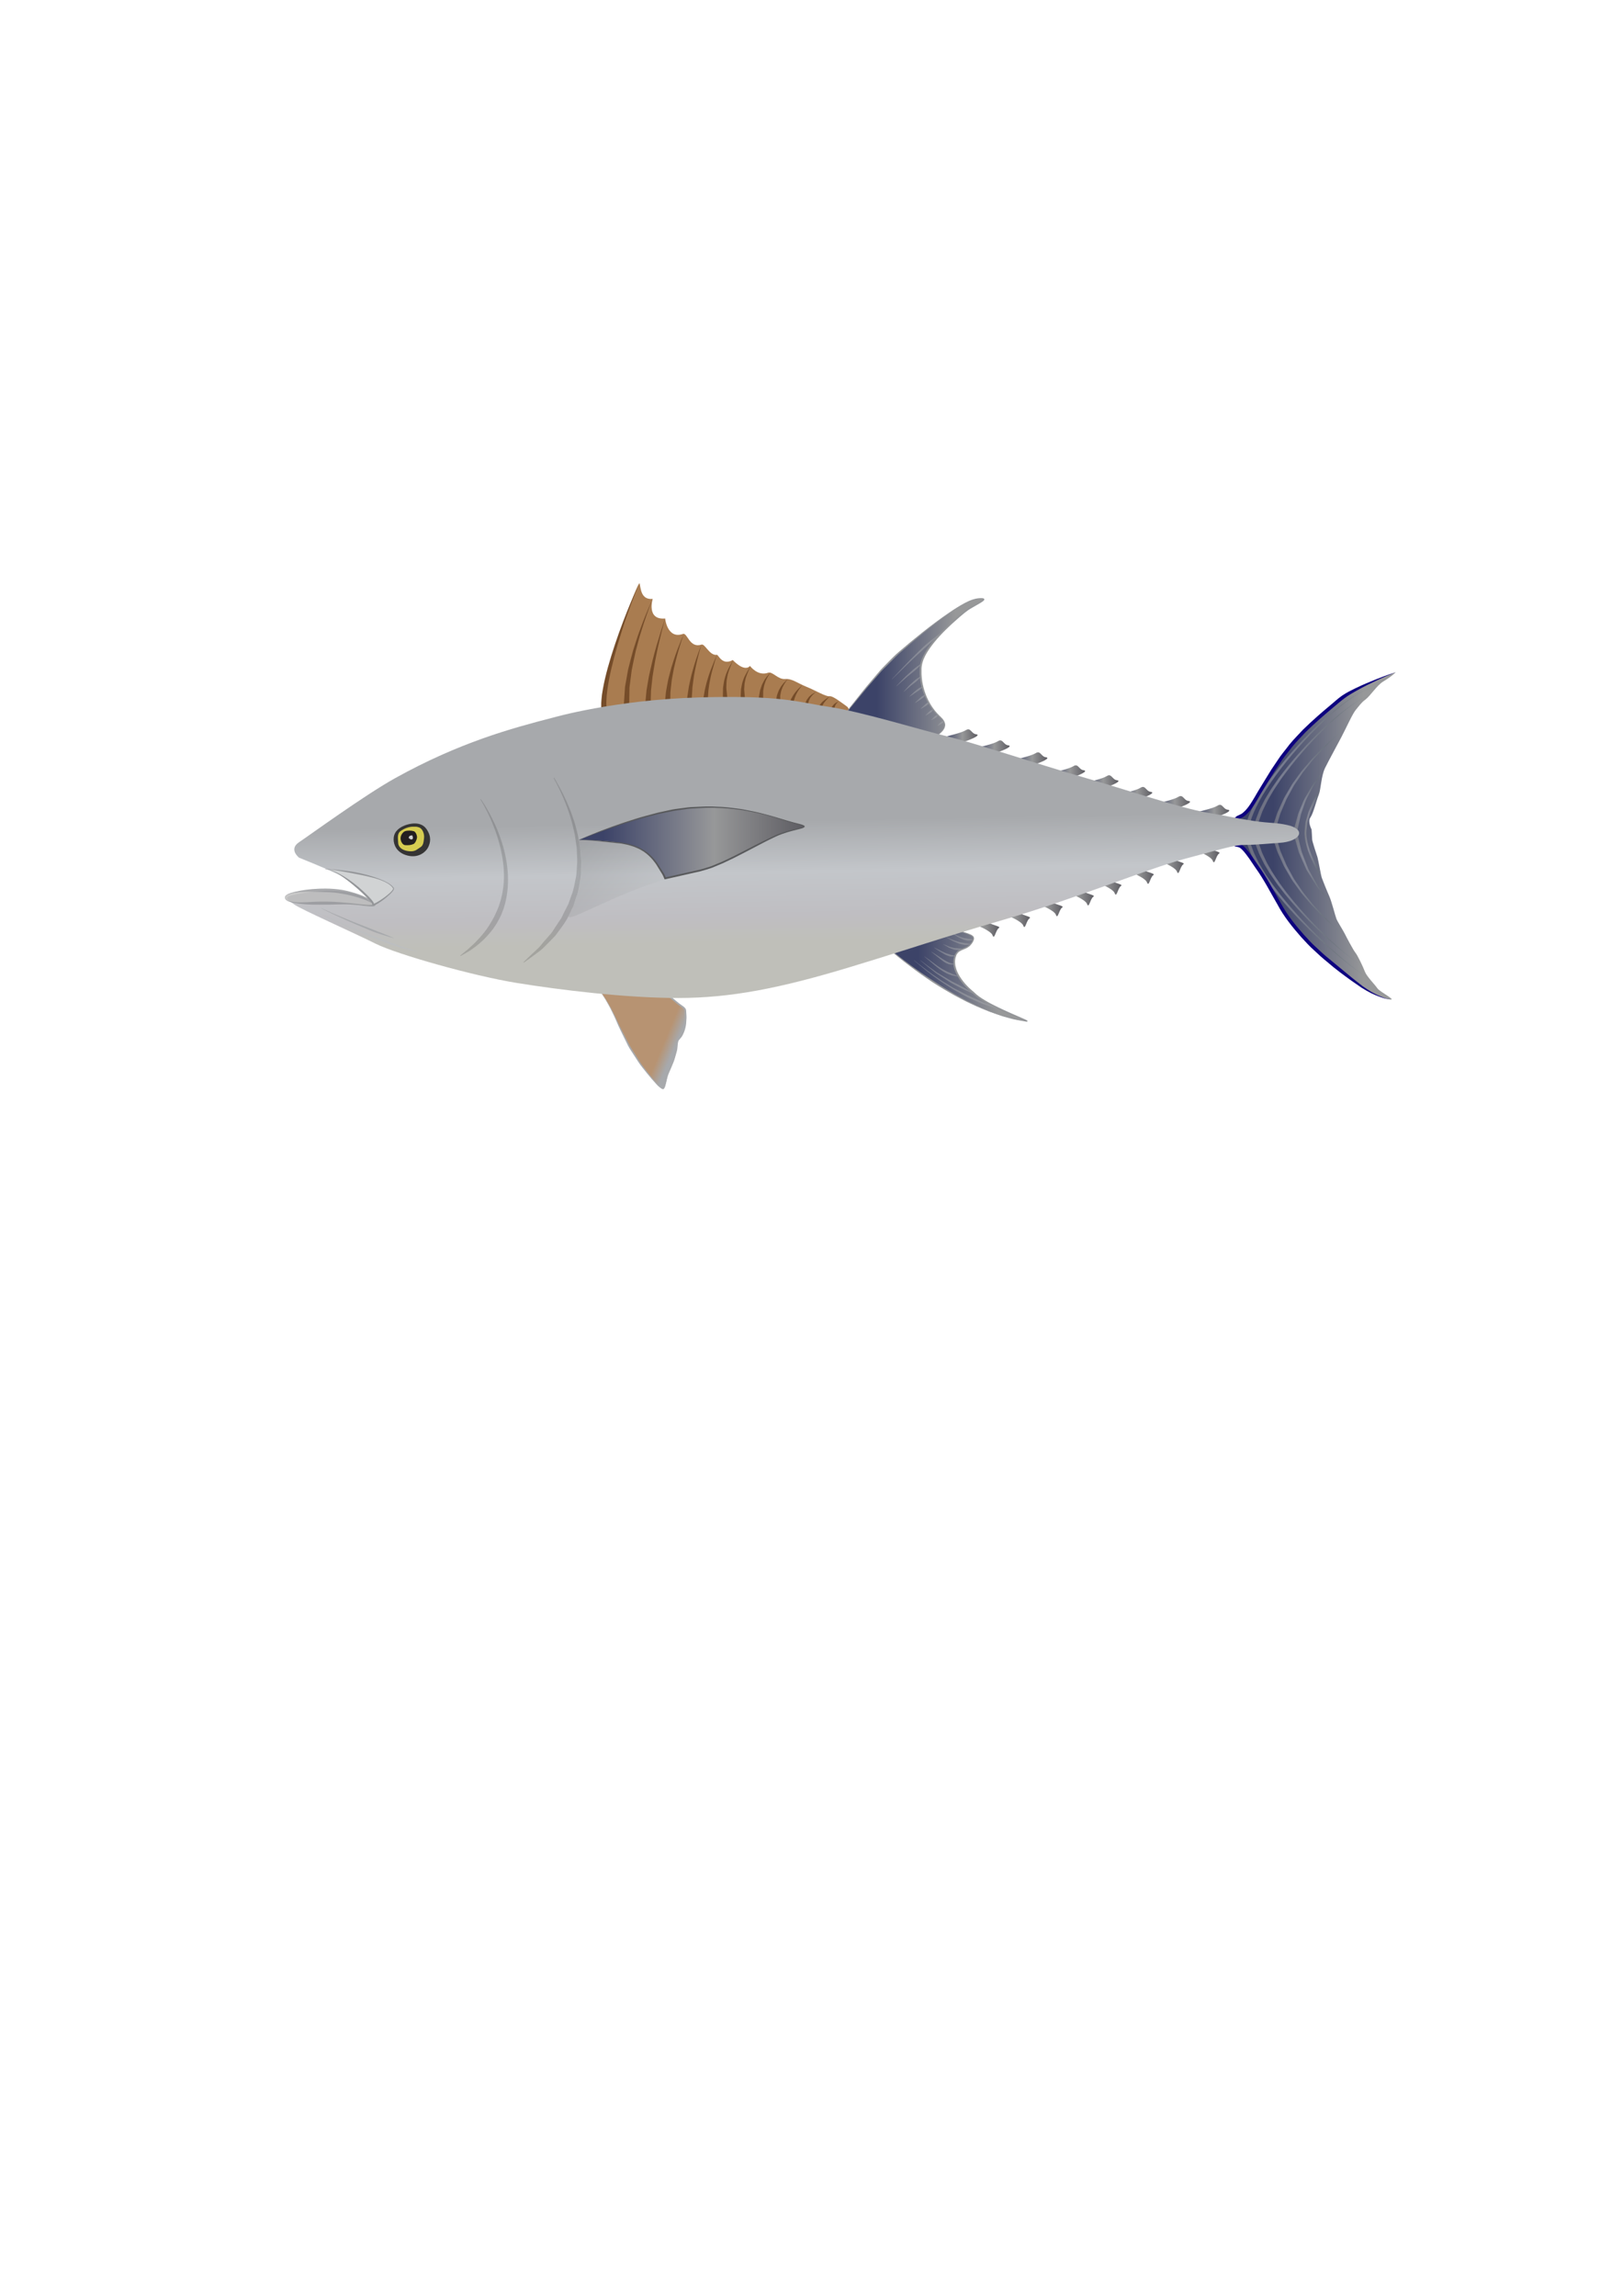 <?xml version="1.0" encoding="UTF-8" standalone="no"?>
<!-- Generator: Adobe Illustrator 16.0.0, SVG Export Plug-In . SVG Version: 6.00 Build 0)  -->

<svg
   xmlns:dc="http://purl.org/dc/elements/1.1/"
   xmlns:cc="http://creativecommons.org/ns#"
   xmlns:rdf="http://www.w3.org/1999/02/22-rdf-syntax-ns#"
   xmlns:svg="http://www.w3.org/2000/svg"
   xmlns="http://www.w3.org/2000/svg"
   xmlns:sodipodi="http://sodipodi.sourceforge.net/DTD/sodipodi-0.dtd"
   xmlns:inkscape="http://www.inkscape.org/namespaces/inkscape"
   version="1.1"
   x="0px"
   y="0px"
   width="595.28px"
   height="841.89px"
   viewBox="0 0 595.28 841.89"
   enable-background="new 0 0 595.28 841.89"
   xml:space="preserve"
   id="svg2985"
   inkscape:version="0.48.2 r9819"
   sodipodi:docname="bluefin2b.svg"><defs
   id="defs3618" /><sodipodi:namedview
   pagecolor="#ffffff"
   bordercolor="#666666"
   borderopacity="1"
   objecttolerance="10"
   gridtolerance="10"
   guidetolerance="10"
   inkscape:pageopacity="0"
   inkscape:pageshadow="2"
   inkscape:window-width="1138"
   inkscape:window-height="633"
   id="namedview3616"
   showgrid="false"
   inkscape:zoom="3.1714775"
   inkscape:cx="273.01626"
   inkscape:cy="486.48317"
   inkscape:window-x="0"
   inkscape:window-y="0"
   inkscape:window-maximized="0"
   inkscape:current-layer="bottom_front_fin" />
<g
   id="Layer_44">
</g>
<g
   id="tail">
	<g
   id="fill">
		<linearGradient
   id="SVGID_1_"
   gradientUnits="userSpaceOnUse"
   x1="452.14"
   y1="306.533"
   x2="511.926"
   y2="306.533">
			<stop
   offset="0.248"
   style="stop-color:#3C4368"
   id="stop2991" />
			<stop
   offset="0.802"
   style="stop-color:#979899"
   id="stop2993" />
		</linearGradient>
		<path
   d="M511.926,246.511c-4.565,1.523-16.742,6.741-20.222,9.786c-3.48,3.043-11.742,9.35-17.614,16.309    c-5.872,6.958-9.567,13.915-11.524,16.96c-1.957,3.045-4.565,8.917-8.047,10.003c-3.479,1.086-2.429,9.405-1.304,10.22    c1.126,0.815,1.958-0.001,5.002,3.914c3.042,3.915,8.264,12.394,10.872,17.613c2.608,5.22,7.177,10.438,11.524,15.004    c4.349,4.566,15.873,13.482,19.354,15.875c3.479,2.392,7.828,4.132,10.003,4.349c2.174,0.217-3.914-2.829-4.784-4.132    c-0.869-1.304-3.914-4.348-4.565-6.087c-0.653-1.74-2.61-5.874-3.48-6.96c-0.869-1.086-3.262-5.654-3.913-6.958    c-0.653-1.304-2.61-4.348-3.046-5.436c-0.435-1.087-1.739-6.305-2.608-8.263c-0.87-1.957-2.609-6.305-2.827-6.958    s-1.306-6.74-1.522-7.394c-0.217-0.652-1.957-5.871-1.957-6.523c0-0.652-0.217-3.661-0.217-3.661s-1.521-2.862-0.436-4.385    c1.087-1.522,2.175-6.089,3.044-8.263c0.87-2.174,0.87-6.959,2.393-10.003c1.522-3.044,3.913-7.394,5.871-11.09    c1.957-3.696,4.132-8.699,5.436-10.22c1.306-1.522,1.74-2.392,3.479-3.697c1.74-1.305,4.218-5.227,6.443-6.562    C510.608,247.954,511.926,246.511,511.926,246.511z"
   id="path2995"
   fill="url(#SVGID_1_)" />
	</g>
	<g
   id="stripes">
		<linearGradient
   id="SVGID_2_"
   gradientUnits="userSpaceOnUse"
   x1="456.699"
   y1="278.353"
   x2="504.589"
   y2="278.353">
			<stop
   offset="0.034"
   style="stop-color:#9B9B98"
   id="stop2999" />
			<stop
   offset="0.134"
   style="stop-color:#A4A5A7"
   id="stop3001" />
			<stop
   offset="0.219"
   style="stop-color:#AEB0B7"
   id="stop3003" />
			<stop
   offset="0.352"
   style="stop-color:#9FA3AA"
   id="stop3005" />
			<stop
   offset="0.605"
   style="stop-color:#788187"
   id="stop3007" />
			<stop
   offset="0.719"
   style="stop-color:#657076"
   id="stop3009" />
			<stop
   offset="1"
   style="stop-color:#8B949A"
   id="stop3011" />
		</linearGradient>
		<path
   d="M504.4,252.575c0,0-0.28-0.037-0.806-0.104c-0.53,0.01-1.295,0.124-2.231,0.44    c-1.86,0.664-4.313,2.097-7.04,4.093c-5.453,4.002-12.034,10.236-18.003,16.983c-5.979,6.737-11.349,14.031-14.522,19.954    c-1.605,2.948-2.647,5.538-3.183,7.383c-0.262,0.926-0.433,1.655-0.491,2.159c-0.084,0.501-0.13,0.768-0.13,0.768l-1.295-0.155    c0,0,0.052-0.29,0.152-0.831c0.076-0.549,0.271-1.327,0.566-2.298c0.601-1.937,1.727-4.588,3.416-7.559    c3.342-5.971,8.876-13.201,15.002-19.858c6.114-6.666,12.825-12.794,18.369-16.71c2.771-1.954,5.258-3.349,7.141-3.981    c0.945-0.302,1.723-0.402,2.252-0.403C504.121,252.532,504.4,252.575,504.4,252.575z"
   id="path3013"
   fill="url(#SVGID_2_)"
   opacity="0.5" />
		<linearGradient
   id="SVGID_3_"
   gradientUnits="userSpaceOnUse"
   x1="459.79"
   y1="279.694"
   x2="502.447"
   y2="279.694">
			<stop
   offset="0.034"
   style="stop-color:#9B9B98"
   id="stop3016" />
			<stop
   offset="0.134"
   style="stop-color:#A4A5A7"
   id="stop3018" />
			<stop
   offset="0.219"
   style="stop-color:#AEB0B7"
   id="stop3020" />
			<stop
   offset="0.352"
   style="stop-color:#9FA3AA"
   id="stop3022" />
			<stop
   offset="0.605"
   style="stop-color:#788187"
   id="stop3024" />
			<stop
   offset="0.719"
   style="stop-color:#657076"
   id="stop3026" />
			<stop
   offset="1"
   style="stop-color:#8B949A"
   id="stop3028" />
		</linearGradient>
		<path
   d="M502.366,255.139c0,0-0.247,0.076-0.71,0.22c-0.466,0.137-1.158,0.319-1.936,0.796    c-0.397,0.212-0.837,0.446-1.318,0.703c-0.452,0.303-0.94,0.631-1.464,0.982c-1.066,0.669-2.174,1.563-3.4,2.511    c-2.431,1.921-5.131,4.333-7.904,7.036c-2.752,2.726-5.634,5.69-8.304,8.841c-2.726,3.101-5.231,6.382-7.504,9.506    c-1.055,1.616-2.144,3.135-3.048,4.651c-0.851,1.543-1.808,2.928-2.422,4.335c-0.638,1.391-1.351,2.619-1.707,3.806    c-0.384,1.172-0.865,2.161-1.008,3.027c-0.354,1.717-0.556,2.697-0.556,2.697l-1.296-0.155c0,0,0.234-1.042,0.645-2.865    c0.177-0.922,0.686-1.927,1.112-3.139c0.4-1.229,1.147-2.465,1.832-3.877c0.659-1.43,1.652-2.811,2.549-4.362    c0.947-1.519,2.077-3.03,3.174-4.64c2.353-3.104,4.939-6.355,7.738-9.417c2.745-3.11,5.696-6.029,8.51-8.707    c2.834-2.656,5.588-5.02,8.063-6.9c1.248-0.924,2.374-1.797,3.459-2.449c0.531-0.342,1.028-0.661,1.487-0.956    c0.489-0.248,0.938-0.476,1.342-0.681c0.789-0.463,1.481-0.63,1.951-0.759C502.118,255.21,502.366,255.139,502.366,255.139z"
   id="path3030"
   fill="url(#SVGID_3_)"
   opacity="0.5" />
		<linearGradient
   id="SVGID_4_"
   gradientUnits="userSpaceOnUse"
   x1="463.11"
   y1="283.165"
   x2="496.57"
   y2="283.165">
			<stop
   offset="0.034"
   style="stop-color:#9B9B98"
   id="stop3033" />
			<stop
   offset="0.134"
   style="stop-color:#A4A5A7"
   id="stop3035" />
			<stop
   offset="0.219"
   style="stop-color:#AEB0B7"
   id="stop3037" />
			<stop
   offset="0.352"
   style="stop-color:#9FA3AA"
   id="stop3039" />
			<stop
   offset="0.605"
   style="stop-color:#788187"
   id="stop3041" />
			<stop
   offset="0.719"
   style="stop-color:#657076"
   id="stop3043" />
			<stop
   offset="1"
   style="stop-color:#8B949A"
   id="stop3045" />
		</linearGradient>
		
		<linearGradient
   id="SVGID_5_"
   gradientUnits="userSpaceOnUse"
   x1="466.525"
   y1="285.306"
   x2="494.439"
   y2="285.306">
			<stop
   offset="0.034"
   style="stop-color:#9B9B98"
   id="stop3050" />
			<stop
   offset="0.134"
   style="stop-color:#A4A5A7"
   id="stop3052" />
			<stop
   offset="0.219"
   style="stop-color:#AEB0B7"
   id="stop3054" />
			<stop
   offset="0.352"
   style="stop-color:#9FA3AA"
   id="stop3056" />
			<stop
   offset="0.605"
   style="stop-color:#788187"
   id="stop3058" />
			<stop
   offset="0.719"
   style="stop-color:#657076"
   id="stop3060" />
			<stop
   offset="1"
   style="stop-color:#8B949A"
   id="stop3062" />
		</linearGradient>
		<path
   d="M494.009,266.276c0,0-0.543,0.5-1.493,1.373c-0.936,0.89-2.343,2.089-3.902,3.657    c-0.79,0.775-1.643,1.615-2.548,2.503c-0.915,0.875-1.778,1.898-2.727,2.901c-0.937,1.015-1.923,2.045-2.804,3.198    c-0.901,1.132-1.853,2.256-2.739,3.426c-0.828,1.211-1.654,2.424-2.47,3.618c-0.871,1.156-1.435,2.476-2.14,3.653    c-0.654,1.206-1.354,2.337-1.793,3.522c-0.491,1.155-0.957,2.25-1.386,3.258c-0.475,0.991-0.707,1.974-0.976,2.823    c-0.256,0.853-0.479,1.594-0.664,2.206c-0.367,1.222-0.579,1.92-0.579,1.92l-1.264-0.326c0,0,0.234-0.708,0.645-1.949    c0.205-0.62,0.455-1.372,0.742-2.234c0.296-0.857,0.563-1.851,1.074-2.851c0.465-1.017,0.969-2.117,1.503-3.279    c0.479-1.192,1.223-2.324,1.922-3.528c0.746-1.176,1.354-2.496,2.269-3.644c0.856-1.182,1.728-2.384,2.597-3.586    c0.929-1.155,1.917-2.261,2.855-3.375c0.918-1.134,1.938-2.144,2.905-3.136c0.981-0.98,1.874-1.982,2.817-2.833    c0.93-0.866,1.808-1.684,2.618-2.438c1.607-1.526,3.046-2.684,4.005-3.547C493.452,266.76,494.009,266.276,494.009,266.276z"
   id="path3064"
   fill="url(#SVGID_5_)"
   opacity="0.5" />
		<linearGradient
   id="SVGID_6_"
   gradientUnits="userSpaceOnUse"
   x1="470.339"
   y1="288.321"
   x2="491.272"
   y2="288.321">
			<stop
   offset="0.034"
   style="stop-color:#9B9B98"
   id="stop3067" />
			<stop
   offset="0.134"
   style="stop-color:#A4A5A7"
   id="stop3069" />
			<stop
   offset="0.219"
   style="stop-color:#AEB0B7"
   id="stop3071" />
			<stop
   offset="0.352"
   style="stop-color:#9FA3AA"
   id="stop3073" />
			<stop
   offset="0.605"
   style="stop-color:#788187"
   id="stop3075" />
			<stop
   offset="0.719"
   style="stop-color:#657076"
   id="stop3077" />
			<stop
   offset="1"
   style="stop-color:#8B949A"
   id="stop3079" />
		</linearGradient>
		
		<linearGradient
   id="SVGID_7_"
   gradientUnits="userSpaceOnUse"
   x1="474.606"
   y1="293.158"
   x2="486.352"
   y2="293.158">
			<stop
   offset="0.034"
   style="stop-color:#9B9B98"
   id="stop3084" />
			<stop
   offset="0.134"
   style="stop-color:#A4A5A7"
   id="stop3086" />
			<stop
   offset="0.219"
   style="stop-color:#AEB0B7"
   id="stop3088" />
			<stop
   offset="0.352"
   style="stop-color:#9FA3AA"
   id="stop3090" />
			<stop
   offset="0.605"
   style="stop-color:#788187"
   id="stop3092" />
			<stop
   offset="0.719"
   style="stop-color:#657076"
   id="stop3094" />
			<stop
   offset="1"
   style="stop-color:#8B949A"
   id="stop3096" />
		</linearGradient>
		<path
   d="M485.834,282.015c0,0-0.865,1.288-2.16,3.22c-0.325,0.483-0.676,1.006-1.048,1.559    c-0.355,0.561-0.802,1.115-1.106,1.775c-0.67,1.279-1.385,2.644-2.099,4.007c-0.729,1.352-1.095,2.873-1.626,4.203    c-0.233,0.68-0.5,1.321-0.675,1.956c-0.143,0.646-0.278,1.256-0.403,1.82c-0.499,2.247-0.83,3.745-0.83,3.745l-1.28-0.258    c0,0,0.419-1.511,1.048-3.777c0.157-0.565,0.327-1.177,0.506-1.825c0.213-0.637,0.522-1.285,0.796-1.966    c0.613-1.336,1.064-2.85,1.881-4.191c0.797-1.343,1.593-2.687,2.34-3.947c0.344-0.647,0.815-1.174,1.202-1.716    c0.4-0.534,0.778-1.038,1.129-1.503C484.904,283.256,485.834,282.015,485.834,282.015z"
   id="path3098"
   fill="url(#SVGID_7_)"
   opacity="0.5" />
		<linearGradient
   id="SVGID_8_"
   gradientUnits="userSpaceOnUse"
   x1="456.696"
   y1="332.535"
   x2="502.693"
   y2="332.535">
			<stop
   offset="0.034"
   style="stop-color:#9B9B98"
   id="stop3101" />
			<stop
   offset="0.134"
   style="stop-color:#A4A5A7"
   id="stop3103" />
			<stop
   offset="0.219"
   style="stop-color:#AEB0B7"
   id="stop3105" />
			<stop
   offset="0.352"
   style="stop-color:#9FA3AA"
   id="stop3107" />
			<stop
   offset="0.605"
   style="stop-color:#788187"
   id="stop3109" />
			<stop
   offset="0.719"
   style="stop-color:#657076"
   id="stop3111" />
			<stop
   offset="1"
   style="stop-color:#8B949A"
   id="stop3113" />
		</linearGradient>
		<path
   d="M502.366,358.975c0,0-0.938-0.584-2.578-1.609c-1.599-1.088-3.852-2.696-6.437-4.774    c-2.58-2.084-5.552-4.57-8.588-7.398c-3.064-2.795-6.208-5.916-9.254-9.13c-3.011-3.247-5.962-6.558-8.481-9.874    c-1.325-1.604-2.413-3.306-3.54-4.847c-1.052-1.595-1.999-3.142-2.847-4.582c-0.74-1.505-1.532-2.828-2.03-4.107    c-0.473-1.289-0.974-2.38-1.229-3.339c-0.437-1.948-0.686-3.062-0.686-3.062l1.295-0.156c0,0,0.217,1.047,0.594,2.879    c0.224,0.91,0.692,1.975,1.12,3.221c0.454,1.241,1.211,2.553,1.901,4.035c0.808,1.426,1.71,2.964,2.718,4.557    c1.086,1.544,2.13,3.245,3.416,4.862c2.435,3.332,5.312,6.682,8.25,9.97c2.973,3.258,6.051,6.425,9.057,9.271    c2.978,2.878,5.896,5.413,8.433,7.542c2.544,2.124,4.762,3.769,6.339,4.886C501.439,358.373,502.366,358.975,502.366,358.975z"
   id="path3115"
   fill="url(#SVGID_8_)"
   opacity="0.5" />
		<linearGradient
   id="SVGID_9_"
   gradientUnits="userSpaceOnUse"
   x1="459.79"
   y1="330.187"
   x2="500.079"
   y2="330.187">
			<stop
   offset="0.034"
   style="stop-color:#9B9B98"
   id="stop3118" />
			<stop
   offset="0.134"
   style="stop-color:#A4A5A7"
   id="stop3120" />
			<stop
   offset="0.219"
   style="stop-color:#AEB0B7"
   id="stop3122" />
			<stop
   offset="0.352"
   style="stop-color:#9FA3AA"
   id="stop3124" />
			<stop
   offset="0.605"
   style="stop-color:#788187"
   id="stop3126" />
			<stop
   offset="0.719"
   style="stop-color:#657076"
   id="stop3128" />
			<stop
   offset="1"
   style="stop-color:#8B949A"
   id="stop3130" />
		</linearGradient>
		<path
   d="M499.751,354.277c0,0-0.857-0.5-2.286-1.475c-1.42-0.996-3.415-2.468-5.693-4.376    c-4.584-3.781-10.423-9.17-15.743-15.063c-1.353-1.453-2.637-2.968-3.885-4.472c-1.289-1.473-2.396-3.054-3.556-4.514    c-1.074-1.524-2.126-2.994-3.047-4.439c-0.85-1.489-1.797-2.815-2.415-4.191c-0.651-1.355-1.342-2.553-1.714-3.733    c-0.391-1.166-0.884-2.129-1.024-3.02c-0.381-1.744-0.598-2.741-0.598-2.741l1.295-0.156c0,0,0.188,0.941,0.514,2.587    c0.107,0.837,0.57,1.783,0.922,2.908c0.328,1.139,0.982,2.324,1.588,3.657c0.571,1.353,1.481,2.679,2.285,4.16    c0.878,1.442,1.888,2.916,2.919,4.445c1.118,1.47,2.183,3.059,3.433,4.548c1.21,1.52,2.455,3.053,3.77,4.526    c5.175,5.976,10.891,11.474,15.39,15.341c2.234,1.952,4.195,3.462,5.591,4.484C498.903,353.762,499.751,354.277,499.751,354.277z"
   id="path3132"
   fill="url(#SVGID_9_)"
   opacity="0.5" />
		<linearGradient
   id="SVGID_10_"
   gradientUnits="userSpaceOnUse"
   x1="463.107"
   y1="327.688"
   x2="497.512"
   y2="327.688">
			<stop
   offset="0.034"
   style="stop-color:#9B9B98"
   id="stop3135" />
			<stop
   offset="0.134"
   style="stop-color:#A4A5A7"
   id="stop3137" />
			<stop
   offset="0.219"
   style="stop-color:#AEB0B7"
   id="stop3139" />
			<stop
   offset="0.352"
   style="stop-color:#9FA3AA"
   id="stop3141" />
			<stop
   offset="0.605"
   style="stop-color:#788187"
   id="stop3143" />
			<stop
   offset="0.719"
   style="stop-color:#657076"
   id="stop3145" />
			<stop
   offset="1"
   style="stop-color:#8B949A"
   id="stop3147" />
		</linearGradient>
		
		<linearGradient
   id="SVGID_11_"
   gradientUnits="userSpaceOnUse"
   x1="466.525"
   y1="325.039"
   x2="494.436"
   y2="325.039">
			<stop
   offset="0.034"
   style="stop-color:#9B9B98"
   id="stop3152" />
			<stop
   offset="0.134"
   style="stop-color:#A4A5A7"
   id="stop3154" />
			<stop
   offset="0.219"
   style="stop-color:#AEB0B7"
   id="stop3156" />
			<stop
   offset="0.352"
   style="stop-color:#9FA3AA"
   id="stop3158" />
			<stop
   offset="0.605"
   style="stop-color:#788187"
   id="stop3160" />
			<stop
   offset="0.719"
   style="stop-color:#657076"
   id="stop3162" />
			<stop
   offset="1"
   style="stop-color:#8B949A"
   id="stop3164" />
		</linearGradient>
		<path
   d="M494.006,344.068c0,0-0.558-0.485-1.53-1.333c-0.959-0.863-2.398-2.021-4.003-3.547    c-0.813-0.755-1.69-1.572-2.621-2.438c-0.942-0.852-1.835-1.853-2.814-2.833c-0.969-0.992-1.988-2.002-2.907-3.136    c-0.938-1.114-1.926-2.22-2.854-3.375c-0.87-1.201-1.741-2.402-2.597-3.585c-0.915-1.147-1.522-2.466-2.271-3.642    c-0.699-1.207-1.442-2.338-1.921-3.528c-0.533-1.164-1.037-2.264-1.502-3.28c-0.512-1-0.778-1.992-1.075-2.851    c-0.286-0.864-0.536-1.614-0.741-2.234c-0.41-1.24-0.645-1.948-0.645-1.948l1.264-0.327c0,0,0.212,0.699,0.579,1.92    c0.186,0.612,0.408,1.354,0.664,2.206c0.268,0.849,0.501,1.833,0.976,2.823c0.429,1.009,0.893,2.102,1.386,3.259    c0.438,1.185,1.139,2.314,1.793,3.52c0.704,1.177,1.267,2.499,2.138,3.655c0.814,1.193,1.643,2.405,2.472,3.618    c0.886,1.169,1.836,2.292,2.738,3.425c0.88,1.153,1.867,2.185,2.803,3.198c0.948,1.003,1.811,2.026,2.728,2.901    c0.903,0.889,1.758,1.728,2.546,2.503c1.561,1.568,2.967,2.767,3.902,3.657C493.463,343.568,494.006,344.068,494.006,344.068z"
   id="path3166"
   fill="url(#SVGID_11_)"
   opacity="0.5" />
		<linearGradient
   id="SVGID_12_"
   gradientUnits="userSpaceOnUse"
   x1="470.338"
   y1="322.023"
   x2="491.271"
   y2="322.023">
			<stop
   offset="0.034"
   style="stop-color:#9B9B98"
   id="stop3169" />
			<stop
   offset="0.134"
   style="stop-color:#A4A5A7"
   id="stop3171" />
			<stop
   offset="0.219"
   style="stop-color:#AEB0B7"
   id="stop3173" />
			<stop
   offset="0.352"
   style="stop-color:#9FA3AA"
   id="stop3175" />
			<stop
   offset="0.605"
   style="stop-color:#788187"
   id="stop3177" />
			<stop
   offset="0.719"
   style="stop-color:#657076"
   id="stop3179" />
			<stop
   offset="1"
   style="stop-color:#8B949A"
   id="stop3181" />
		</linearGradient>
		
		<linearGradient
   id="SVGID_13_"
   gradientUnits="userSpaceOnUse"
   x1="474.606"
   y1="319.038"
   x2="489.189"
   y2="319.038">
			<stop
   offset="0.034"
   style="stop-color:#9B9B98"
   id="stop3186" />
			<stop
   offset="0.134"
   style="stop-color:#A4A5A7"
   id="stop3188" />
			<stop
   offset="0.219"
   style="stop-color:#AEB0B7"
   id="stop3190" />
			<stop
   offset="0.352"
   style="stop-color:#9FA3AA"
   id="stop3192" />
			<stop
   offset="0.605"
   style="stop-color:#788187"
   id="stop3194" />
			<stop
   offset="0.719"
   style="stop-color:#657076"
   id="stop3196" />
			<stop
   offset="1"
   style="stop-color:#8B949A"
   id="stop3198" />
		</linearGradient>
		<path
   d="M488.706,332.031c0,0-1.183-1.417-2.955-3.541c-0.443-0.531-0.924-1.108-1.43-1.716    c-0.497-0.617-1.088-1.216-1.504-1.984c-0.92-1.479-1.898-3.055-2.88-4.632l-0.727-1.19l-0.555-1.262    c-0.368-0.838-0.729-1.664-1.081-2.461c-0.35-0.801-0.689-1.573-1.01-2.307c-0.308-0.74-0.455-1.487-0.668-2.15    c-0.776-2.691-1.292-4.483-1.292-4.483l1.28-0.258c0,0,0.428,1.772,1.068,4.431c0.179,0.659,0.292,1.402,0.56,2.138    c0.282,0.731,0.583,1.502,0.892,2.301c0.31,0.8,0.631,1.627,0.954,2.466l0.491,1.271l0.661,1.196    c0.897,1.598,1.794,3.195,2.634,4.694c0.378,0.781,0.944,1.408,1.412,2.045c0.479,0.631,0.935,1.227,1.353,1.777    C487.587,330.564,488.706,332.031,488.706,332.031z"
   id="path3200"
   fill="url(#SVGID_13_)"
   opacity="0.5" />
		<linearGradient
   id="SVGID_14_"
   gradientUnits="userSpaceOnUse"
   x1="478.464"
   y1="305.801"
   x2="485.032"
   y2="305.801">
			<stop
   offset="0.034"
   style="stop-color:#9B9B98"
   id="stop3203" />
			<stop
   offset="0.134"
   style="stop-color:#A4A5A7"
   id="stop3205" />
			<stop
   offset="0.219"
   style="stop-color:#AEB0B7"
   id="stop3207" />
			<stop
   offset="0.352"
   style="stop-color:#9FA3AA"
   id="stop3209" />
			<stop
   offset="0.605"
   style="stop-color:#788187"
   id="stop3211" />
			<stop
   offset="0.719"
   style="stop-color:#657076"
   id="stop3213" />
			<stop
   offset="1"
   style="stop-color:#8B949A"
   id="stop3215" />
		</linearGradient>
		<path
   d="M484.745,321.75c0,0-0.296-0.46-0.814-1.267c-0.48-0.824-1.3-1.94-1.991-3.435    c-1.383-2.942-3.355-7.035-3.456-11.545c0.01-1.167,0.195-2.194,0.284-3.281c0.021-1.076,0.53-2.096,0.764-3.105    c0.149-0.501,0.295-0.993,0.438-1.476c0.198-0.455,0.394-0.898,0.583-1.333c0.381-0.864,0.74-1.682,1.072-2.436    c0.685-1.496,1.536-2.596,2-3.432c0.503-0.814,0.477-0.548,0.477-0.548s0.1-0.228-0.278,0.651c-0.401,0.869-0.859,2.166-1.61,3.61    c-0.326,0.745-0.681,1.55-1.056,2.404c-0.188,0.426-0.38,0.865-0.577,1.312c-0.136,0.462-0.276,0.934-0.418,1.414    c-0.222,0.979-0.723,1.905-0.745,3.003c-0.086,1.051-0.277,2.192-0.28,3.202c0.09,4.318,2.013,8.353,3.39,11.271    c0.771,1.436,1.198,2.748,1.624,3.604C484.528,321.246,484.745,321.75,484.745,321.75z"
   id="path3217"
   fill="url(#SVGID_14_)"
   opacity="0.5" />
	</g>
	<g
   id="outline">
		<path
   d="M511.926,246.511c0,0-2.563,0.929-6.862,2.946c-2.146,1.011-4.75,2.259-7.621,3.875    c-1.427,0.799-2.964,1.688-4.375,2.771c-1.427,1.038-2.929,2.396-4.486,3.674c-3.135,2.606-6.449,5.503-9.766,8.742    c-1.546,1.708-3.285,3.379-4.792,5.238c-1.453,1.962-3.153,3.857-4.484,5.987c-0.704,1.045-1.414,2.099-2.128,3.16    c-0.676,1.098-1.355,2.205-2.039,3.316c-1.363,2.252-2.788,4.502-4.092,6.804c-1.389,2.288-2.76,4.751-5.184,6.497l-1.898,0.93    c-0.269,0.25-0.67,0.716-0.887,1.276c-0.471,1.115-0.604,2.446-0.605,3.731c0.01,1.25,0.177,2.72,0.65,3.602l0.071,0.115    c0.007-0.014-0.032-0.051-0.063-0.034c0.067,0.039,0.305,0.067,0.449,0.101c0.35,0.092,0.627,0.066,1.046,0.275    c0.877,0.28,1.317,0.864,1.868,1.367c1.888,2.067,3.328,4.402,4.816,6.594c3.133,4.323,5.54,9.111,8.125,13.541    c2.372,4.488,5.448,8.203,8.514,11.709c1.598,1.728,3.05,3.373,4.715,4.829c1.592,1.523,3.163,2.939,4.743,4.195    c3.129,2.586,5.998,4.955,8.539,7.057c1.299,1.017,2.514,1.971,3.638,2.854c1.134,0.806,2.272,1.538,3.277,2.137    c2.055,1.143,3.788,1.839,4.983,2.273c1.234,0.308,1.892,0.472,1.892,0.472s-0.67-0.125-1.924-0.36    c-1.224-0.365-3.005-0.951-5.18-1.997c-1.068-0.556-2.192-1.184-3.439-1.964c-1.183-0.816-2.463-1.701-3.831-2.647    c-2.684-1.953-5.727-4.136-8.824-6.849c-1.61-1.286-3.19-2.71-4.775-4.227c-1.65-1.439-3.214-3.197-4.786-4.9    c-3.076-3.508-6.313-7.443-8.709-11.998c-2.555-4.362-4.874-9.021-8.029-13.379c-1.514-2.232-2.92-4.503-4.69-6.439    c-0.44-0.412-0.874-0.922-1.345-1.032c-0.176-0.138-0.607-0.157-0.912-0.236c-0.183-0.044-0.294-0.039-0.537-0.124    c-0.176-0.074-0.367-0.188-0.493-0.303l-0.223-0.301c-0.798-1.53-0.812-2.881-0.87-4.319c0.006-1.415,0.128-2.854,0.709-4.252    c0.307-0.695,0.702-1.367,1.52-1.94l1.756-0.85c2.015-1.436,3.423-3.806,4.767-6.06c1.336-2.354,2.752-4.588,4.103-6.823    c0.69-1.119,1.374-2.234,2.054-3.339c0.732-1.085,1.457-2.161,2.176-3.229c1.381-2.194,3.045-4.043,4.508-6.02    c1.578-1.947,3.316-3.611,4.903-5.36c3.363-3.288,6.704-6.205,9.838-8.812c1.603-1.291,2.947-2.627,4.563-3.728    c1.606-1.08,3.19-1.863,4.694-2.591c3-1.456,5.681-2.545,7.895-3.426C509.317,247.281,511.926,246.511,511.926,246.511z"
   id="path3220"
   fill="#0D007F" />
	</g>
</g>
<g
   id="top_front_fin">
	<g
   id="background">
		<path
   fill="#A97C50"
   d="M220.673,261.289c0-12.839,13.493-49.066,13.928-47.325c0.435,1.74,0.435,6.093,4.789,5.658    c0,0-2.394,7.834,4.57,7.182c0,0,0.746,7.696,6.528,5.658c1.635-0.577,2.377,5.394,6.796,3.917    c1.285-0.43,2.981,4.182,5.674,3.751c0.518-0.083,1.894,4.083,5.811,1.908c0,0,4.134,4.568,6.311,2.175c0,0,2.857,3.88,6.622,2.49    c1.625-0.601,3.606,2.516,6.217,2.298c2.611-0.218,4.57,1.524,7.834,2.83c3.265,1.305,7.181,3.698,8.487,3.481    s5.007,2.831,6.313,3.701s1.522,4.48,1.522,4.48"
   id="path3224" />
	</g>
	<g
   id="Layer_20">
		<path
   fill="#754C29"
   d="M234.601,213.964c0,0-0.358,0.662-0.875,1.871c-0.533,1.198-1.229,2.943-2.022,5.049    c-1.594,4.212-3.524,9.901-5.195,15.659c-1.678,5.752-3.08,11.588-3.68,15.995c-0.119,1.101-0.308,2.11-0.335,3.001    c-0.038,0.888-0.124,1.67-0.107,2.298c0.05,1.248,0.078,1.96,0.078,1.96l-1.951,0.168c0,0,0-0.79,0-2.168    c0.01-0.687,0.13-1.494,0.21-2.431c0.071-0.94,0.303-1.96,0.475-3.092c0.802-4.502,2.456-10.314,4.376-16.023    c1.913-5.713,4.078-11.33,5.845-15.48c0.881-2.076,1.646-3.792,2.231-4.973C234.216,214.61,234.601,213.964,234.601,213.964z"
   id="path3227" />
		<path
   fill="#754C29"
   d="M239.389,219.622c0,0-0.978,2.309-2.208,5.855c-0.653,1.76-1.303,3.851-2.007,6.084    c-0.733,2.227-1.296,4.665-1.973,7.064c-0.554,2.431-1.059,4.871-1.509,7.156c-0.297,2.304-0.573,4.454-0.811,6.298    c-0.06,3.681-0.1,6.137-0.1,6.137l-1.958,0.063c0,0,0.166-2.548,0.414-6.372c0.334-1.868,0.724-4.048,1.14-6.384    c0.57-2.295,1.201-4.736,1.878-7.157c0.8-2.385,1.486-4.804,2.33-7c0.816-2.209,1.569-4.268,2.309-5.999    C238.3,221.878,239.389,219.622,239.389,219.622z"
   id="path3229" />
		<path
   fill="#754C29"
   d="M243.959,226.803c0,0-2.201,7.75-3.673,15.638c-0.373,1.97-0.651,3.953-0.962,5.801    c-0.203,1.857-0.39,3.591-0.552,5.077c-0.111,2.966-0.146,4.929-0.146,4.929h-1.958c0,0,0.155-2.056,0.46-5.103    c0.256-1.501,0.555-3.251,0.874-5.127c0.428-1.85,0.832-3.831,1.327-5.787C241.292,234.399,243.959,226.803,243.959,226.803z"
   id="path3231" />
		<path
   fill="#754C29"
   d="M250.86,232.451c0,0-0.604,1.539-1.337,3.901c-0.397,1.17-0.769,2.566-1.196,4.048    c-0.407,1.486-0.768,3.093-1.147,4.688c-0.15,0.806-0.3,1.611-0.448,2.405c-0.129,0.796-0.332,1.566-0.392,2.331    c-0.162,1.521-0.367,2.934-0.449,4.146c-0.051,2.42-0.084,4.034-0.084,4.034h-1.959c0,0,0.16-1.681,0.399-4.203    c0.177-1.246,0.493-2.678,0.775-4.218c0.12-0.773,0.382-1.541,0.573-2.338c0.209-0.79,0.421-1.594,0.633-2.398    c0.504-1.583,0.987-3.17,1.506-4.633c0.541-1.458,1.016-2.824,1.5-3.967C250.145,233.939,250.86,232.451,250.86,232.451z"
   id="path3233" />
		<path
   fill="#754C29"
   d="M257.283,236.378c0,0-0.459,1.4-1.012,3.536c-0.297,1.061-0.577,2.317-0.89,3.657    c-0.316,1.337-0.549,2.789-0.836,4.222c-0.206,1.447-0.42,2.892-0.573,4.246c-0.085,1.355-0.165,2.62-0.234,3.705    c0.073,2.143,0.121,3.572,0.121,3.572l-1.956,0.11c0,0,0.074-1.513,0.185-3.783c0.165-1.109,0.354-2.405,0.56-3.792    c0.27-1.37,0.611-2.817,0.939-4.262c0.411-1.424,0.766-2.86,1.196-4.177c0.425-1.319,0.81-2.55,1.196-3.588    C256.709,237.735,257.283,236.378,257.283,236.378z"
   id="path3235" />
		<path
   fill="#754C29"
   d="M262.958,240.129c0,0-0.37,1.185-0.926,2.961c-0.529,1.782-1.231,4.158-1.66,6.579    c-0.252,1.203-0.369,2.426-0.542,3.558c-0.077,1.144-0.168,2.205-0.212,3.115c0.014,1.818,0.024,3.03,0.024,3.03h-1.958    c0,0,0.115-1.265,0.287-3.162c0.138-0.94,0.341-2.029,0.537-3.193c0.292-1.145,0.535-2.379,0.913-3.576    c0.679-2.415,1.62-4.73,2.324-6.454C262.472,241.272,262.958,240.129,262.958,240.129z"
   id="path3237" />
		<path
   fill="#754C29"
   d="M268.822,242.09c0,0-0.085,0.258-0.235,0.71c-0.15,0.447-0.467,1.069-0.755,1.828    c-0.329,0.745-0.603,1.65-0.883,2.613c-0.136,0.482-0.191,1.004-0.294,1.516c-0.103,0.514-0.188,1.035-0.184,1.572    c-0.022,0.529-0.044,1.058-0.066,1.579c-0.034,0.518,0.078,1.035,0.106,1.526c0.048,0.493,0.093,0.968,0.138,1.418    c0.014,0.452,0.171,0.868,0.244,1.257c0.359,1.54,0.598,2.567,0.598,2.567l-1.905,0.451c0,0-0.132-1.117-0.329-2.792    c-0.032-0.419-0.142-0.86-0.107-1.351c0.007-0.483,0.015-0.992,0.024-1.52c0.028-0.525-0.025-1.066,0.072-1.613    c0.084-0.544,0.169-1.098,0.255-1.653c0.06-0.555,0.211-1.093,0.379-1.616c0.167-0.523,0.284-1.049,0.48-1.529    c0.402-0.961,0.783-1.844,1.197-2.556c0.376-0.732,0.748-1.289,0.953-1.725C268.708,242.338,268.822,242.09,268.822,242.09z"
   id="path3239" />
		<path
   fill="#754C29"
   d="M275.079,244.212c0,0-0.04,0.234-0.107,0.645c-0.1,0.389-0.366,0.97-0.642,1.617    c-0.306,0.646-0.565,1.431-0.843,2.257c-0.169,0.862-0.443,1.747-0.448,2.683c-0.029,0.459-0.059,0.917-0.089,1.369    c0.036,0.454,0.071,0.901,0.105,1.333c0.042,0.861,0.133,1.657,0.32,2.335c0.292,1.35,0.485,2.25,0.485,2.25l-1.918,0.401    c0,0-0.082-0.982-0.209-2.457c-0.099-0.727-0.089-1.591-0.016-2.519c0.022-0.458,0.048-0.933,0.072-1.415    c0.093-0.477,0.188-0.961,0.282-1.446c0.133-0.974,0.541-1.885,0.832-2.744c0.398-0.822,0.767-1.583,1.154-2.187    c0.179-0.305,0.343-0.585,0.488-0.833c0.128-0.252,0.294-0.456,0.343-0.661C275.01,244.44,275.079,244.212,275.079,244.212z"
   id="path3241" />
		<path
   fill="#754C29"
   d="M282.647,246.709c0,0-0.542,0.572-1.124,1.572c-0.263,0.515-0.597,1.1-0.824,1.78    c-0.112,0.337-0.228,0.686-0.346,1.041c-0.132,0.347-0.149,0.738-0.231,1.103l-0.192,1.101c-0.007,0.37-0.016,0.733-0.021,1.085    c-0.03,0.699-0.042,1.343,0.077,1.9c0.152,1.098,0.253,1.83,0.253,1.83l-1.94,0.258c0,0,0.014-0.822,0.036-2.056    c-0.027-0.61,0.093-1.322,0.243-2.074c0.067-0.374,0.138-0.76,0.209-1.153l0.392-1.148c0.148-0.377,0.231-0.772,0.429-1.121    c0.181-0.351,0.36-0.696,0.532-1.03c0.346-0.662,0.787-1.213,1.133-1.688C282.024,247.186,282.647,246.709,282.647,246.709z"
   id="path3243" />
		<path
   fill="#754C29"
   d="M289,249.027c0,0-0.521,0.502-1.085,1.403c-0.324,0.418-0.561,1.001-0.881,1.562    c-0.203,0.622-0.528,1.24-0.633,1.918c-0.104,0.674-0.303,1.319-0.225,1.954c0.044,0.625-0.05,1.197,0.136,1.675    c0.238,0.945,0.395,1.575,0.395,1.575l-1.889,0.513c0,0-0.061-0.779-0.151-1.946c-0.104-0.572,0.099-1.252,0.179-1.958    c0.045-0.719,0.383-1.419,0.627-2.123c0.243-0.707,0.701-1.314,1.022-1.916c0.439-0.535,0.777-1.075,1.18-1.447    C288.401,249.431,289,249.027,289,249.027z"
   id="path3245" />
		<path
   fill="#754C29"
   d="M299.344,253.652c0.04,0.026-0.498,0.443-1.221,1.118c-0.187,0.157-0.354,0.363-0.517,0.587    c-0.155,0.229-0.377,0.422-0.494,0.701c-0.128,0.264-0.259,0.537-0.393,0.815c-0.155,0.263-0.152,0.602-0.236,0.894    c-0.186,0.588-0.165,1.212-0.129,1.793c0.009,0.286,0.018,0.561,0.027,0.822c0.064,0.263,0.125,0.511,0.182,0.741    c0.217,0.9,0.362,1.5,0.362,1.5l-1.908,0.444c0,0-0.04-0.711-0.1-1.779c-0.012-0.263-0.026-0.547-0.04-0.848    c0.044-0.306,0.092-0.63,0.14-0.964c0.085-0.667,0.199-1.361,0.535-2.014c0.158-0.321,0.228-0.673,0.455-0.949    c0.205-0.279,0.408-0.555,0.603-0.82c0.181-0.272,0.462-0.446,0.668-0.653c0.217-0.203,0.427-0.38,0.65-0.508    C298.78,253.992,299.359,253.702,299.344,253.652z"
   id="path3247" />
		<path
   fill="#754C29"
   d="M304.239,255.311c0,0-0.29,0.489-0.907,1.12c-0.281,0.333-0.646,0.676-0.939,1.106    c-0.336,0.401-0.572,0.891-0.795,1.363c-0.112,0.236-0.134,0.508-0.205,0.747c-0.059,0.245-0.137,0.476-0.109,0.727    c0.036,0.492-0.068,0.91,0.065,1.305c0.166,0.755,0.276,1.26,0.276,1.26l-1.922,0.372c0,0-0.003-0.634-0.006-1.584    c-0.047-0.461,0.173-1.034,0.271-1.607c0.041-0.293,0.19-0.574,0.326-0.857c0.148-0.277,0.252-0.578,0.441-0.826    c0.377-0.504,0.762-0.976,1.205-1.322c0.404-0.385,0.848-0.649,1.184-0.91C303.836,255.741,304.239,255.311,304.239,255.311z"
   id="path3249" />
		<path
   fill="#754C29"
   d="M307.456,257.17c0,0-0.06,0.255-0.37,0.515c-0.273,0.26-0.561,0.621-0.744,1.058    c-0.386,0.858-0.555,1.806-0.555,1.806l-1.217-0.475c0,0,0.508-0.924,1.236-1.706c0.355-0.398,0.822-0.695,1.162-0.849    C307.311,257.392,307.456,257.17,307.456,257.17z"
   id="path3251" />
		<path
   fill="#754C29"
   d="M294.167,251.3c0,0-0.079,0.149-0.252,0.386c-0.185,0.232-0.451,0.579-0.737,0.986    c-0.578,0.824-1.253,1.979-1.667,3.226c-0.229,0.613-0.421,1.232-0.516,1.84c-0.124,0.596-0.252,1.141-0.258,1.635    c-0.069,0.96-0.116,1.602-0.116,1.602l-1.949-0.202c0,0,0.178-0.691,0.444-1.728c0.104-0.519,0.35-1.097,0.602-1.71    c0.219-0.625,0.545-1.251,0.906-1.856c0.676-1.228,1.591-2.289,2.319-3.005C293.687,251.771,294.182,251.329,294.167,251.3z"
   id="path3253" />
	</g>
</g>
<g
   id="top_fin_back">
	<g
   id="fill_3_">
		<linearGradient
   id="SVGID_15_"
   gradientUnits="userSpaceOnUse"
   x1="308.593"
   y1="245.917"
   x2="360.86"
   y2="245.917">
			<stop
   offset="0.248"
   style="stop-color:#3C4368"
   id="stop3258" />
			<stop
   offset="0.802"
   style="stop-color:#979899"
   id="stop3260" />
		</linearGradient>
		<path
   fill="url(#SVGID_15_)"
   d="M308.593,263.492c3.918-4.699,13.493-17.435,20.239-23.363    c6.745-5.928,23.283-19.855,29.596-20.507c6.313-0.653-1.306,2.176-4.352,4.57s-15.451,12.622-16.322,20.021    c-0.871,7.4,2.61,14.851,6.963,18.634c4.354,3.782,0,6.197-4.569,9.461"
   id="path3262" />
	</g>
	<g
   id="stripes_3_">
		<path
   opacity="0.5"
   fill="#A7A9AC"
   d="M344.735,232.476c-0.001,0-1.059,1.085-2.728,2.617c-0.828,0.771-1.838,1.628-2.877,2.579    c-1.013,0.981-2.131,1.983-3.24,3c-2.225,2.026-4.326,4.199-5.972,5.752c-1.626,1.575-2.71,2.626-2.71,2.626l-0.047-0.046    c0,0,1.037-1.097,2.594-2.74c1.568-1.632,3.607-3.856,5.775-5.97c1.076-1.063,2.141-2.144,3.176-3.114    c1.023-0.986,2.092-1.764,2.967-2.483c1.778-1.402,3.02-2.271,3.019-2.271L344.735,232.476z"
   id="path3265" />
		<path
   opacity="0.5"
   fill="#A7A9AC"
   d="M338.096,243.359c0,0-0.505,0.612-1.341,1.434c-0.828,0.833-2.031,1.822-3.269,2.772    c-1.232,0.956-2.33,2.054-3.23,2.8c-0.877,0.769-1.463,1.281-1.463,1.281l-0.044-0.048c0,0,0.542-0.561,1.356-1.405    c0.825-0.831,1.881-1.996,3.048-3.029c1.141-1.065,2.313-2.092,3.271-2.771c0.945-0.689,1.629-1.085,1.629-1.085L338.096,243.359z    "
   id="path3267" />
		<path
   opacity="0.5"
   fill="#A7A9AC"
   d="M337.765,248.091c0-0.001-0.312,0.443-0.859,1.014c-0.538,0.583-1.359,1.238-2.213,1.855    c-0.865,0.607-1.587,1.36-2.199,1.856c-0.595,0.515-0.99,0.859-0.99,0.859l-0.046-0.048c0,0,0.354-0.392,0.882-0.98    c0.538-0.579,1.219-1.401,2.015-2.085c0.758-0.731,1.547-1.423,2.214-1.852c0.661-0.441,1.153-0.669,1.153-0.67L337.765,248.091z"
   id="path3269" />
		<path
   opacity="0.5"
   fill="#A7A9AC"
   d="M338.322,251.89c0,0-0.218,0.331-0.618,0.726c-0.39,0.407-1.003,0.821-1.646,1.193    c-1.224,0.821-2.44,1.659-2.44,1.659l-0.042-0.051c0,0,1.046-1.069,2.18-2.034c0.556-0.494,1.142-0.947,1.649-1.19    c0.497-0.255,0.88-0.357,0.88-0.357L338.322,251.89z"
   id="path3271" />
		<path
   opacity="0.5"
   fill="#A7A9AC"
   d="M339.299,254.92c0,0-0.143,0.292-0.436,0.626c-0.281,0.348-0.75,0.682-1.248,0.975    c-0.957,0.64-1.951,1.232-1.951,1.232l-0.038-0.053c0,0,0.825-0.825,1.685-1.602c0.41-0.415,0.85-0.789,1.25-0.973    c0.392-0.196,0.701-0.258,0.701-0.258L339.299,254.92z"
   id="path3273" />
		<path
   opacity="0.5"
   fill="#A7A9AC"
   d="M340.838,257.575c0,0-0.109,0.264-0.348,0.556c-0.23,0.306-0.63,0.585-1.057,0.823    c-0.818,0.528-1.672,1.008-1.672,1.008l-0.038-0.054c0,0,0.685-0.712,1.403-1.378c0.342-0.359,0.711-0.677,1.059-0.818    c0.338-0.155,0.613-0.19,0.613-0.19L340.838,257.575z"
   id="path3275" />
		<path
   opacity="0.5"
   fill="#A7A9AC"
   d="M343.913,262.325c0,0-0.063,0.227-0.232,0.459c-0.159,0.248-0.463,0.446-0.794,0.604    c-0.627,0.369-1.289,0.69-1.289,0.69l-0.038-0.054c0,0,0.495-0.555,1.026-1.063c0.247-0.28,0.521-0.519,0.797-0.601    c0.266-0.095,0.492-0.089,0.492-0.089L343.913,262.325z"
   id="path3277" />
		<path
   opacity="0.5"
   fill="#A7A9AC"
   d="M346.104,264.498c0,0-0.057,0.22-0.213,0.444c-0.148,0.237-0.436,0.424-0.753,0.567    c-0.595,0.343-1.225,0.638-1.225,0.638l-0.038-0.053c0,0,0.465-0.531,0.965-1.012c0.23-0.268,0.49-0.494,0.753-0.566    c0.255-0.084,0.473-0.071,0.473-0.071L346.104,264.498z"
   id="path3279" />
		<path
   opacity="0.5"
   fill="#A7A9AC"
   d="M342.169,260.337c0,0-0.085,0.243-0.285,0.504c-0.19,0.274-0.538,0.51-0.914,0.704    c-0.716,0.442-1.464,0.836-1.464,0.836l-0.037-0.054c0,0,0.582-0.629,1.198-1.208c0.288-0.316,0.607-0.592,0.917-0.702    c0.297-0.122,0.546-0.135,0.546-0.135L342.169,260.337z"
   id="path3281" />
	</g>
	<g
   id="outline_3_">
		<path
   fill="#939598"
   d="M308.567,263.472c0,0,1.321-1.7,3.634-4.675c1.171-1.474,2.594-3.264,4.227-5.318    c1.617-2.067,3.594-4.277,5.666-6.758c1.006-1.267,2.231-2.434,3.447-3.688c1.242-1.227,2.471-2.563,3.878-3.765    c2.805-2.417,5.81-4.911,8.978-7.414c3.173-2.499,6.506-5.016,10.027-7.379c1.751-1.199,3.566-2.334,5.459-3.36    c1.881-0.981,4.002-1.865,6.21-1.762c0.28,0.051,0.558-0.075,0.913,0.295c0.057,0.615-0.332,0.627-0.504,0.85    c-0.445,0.336-0.912,0.607-1.378,0.882l-2.788,1.607c-1.857,1.045-3.417,2.49-5.029,3.863c-3.186,2.771-6.18,5.676-8.713,8.784    c-2.439,3.108-4.744,6.499-4.594,10.205c-0.11,3.652,0.721,7.059,2.013,9.977c1.296,2.925,3.077,5.293,5.015,7.056    c0.939,0.855,1.801,2.068,1.623,3.307c-0.205,1.214-1.005,2.036-1.688,2.669c-1.427,1.259-2.695,2.034-3.519,2.615    c-0.833,0.567-1.277,0.872-1.277,0.872l-0.039-0.054c0,0,0.435-0.318,1.251-0.912c0.801-0.605,2.048-1.429,3.406-2.708    c0.648-0.643,1.381-1.458,1.538-2.522c0.12-1.089-0.604-2.128-1.571-2.985c-1.977-1.733-3.867-4.15-5.238-7.109    c-1.375-2.934-2.31-6.487-2.156-10.235c-0.066-1.825,0.492-3.883,1.415-5.583c0.909-1.753,2.059-3.407,3.343-4.979    c2.58-3.14,5.59-6.069,8.818-8.83c1.629-1.343,3.256-2.795,5.166-3.832l2.819-1.563c0.464-0.263,0.935-0.528,1.353-0.833    c0.193-0.11,0.436-0.421,0.404-0.372c-0.014-0.036-0.363-0.112-0.594-0.108c-2.155-0.121-4.162,0.697-6.07,1.656    c-1.889,0.995-3.711,2.105-5.471,3.279c-3.508,2.37-6.777,4.963-9.913,7.496c-3.127,2.547-6.095,5.074-8.862,7.524    c-1.396,1.211-2.563,2.579-3.818,3.775c-1.223,1.227-2.453,2.367-3.475,3.617c-2.103,2.446-4.102,4.623-5.746,6.668    c-1.666,2.024-3.119,3.79-4.316,5.244c-2.413,2.891-3.791,4.543-3.791,4.543L308.567,263.472z"
   id="path3284" />
	</g>
</g>
<g
   id="bottom_fin_back">
	<g
   id="fill_4_">
		<linearGradient
   id="SVGID_16_"
   gradientUnits="userSpaceOnUse"
   x1="323.565"
   y1="357.364"
   x2="376.684"
   y2="357.364">
			<stop
   offset="0.248"
   style="stop-color:#3C4368"
   id="stop3289" />
			<stop
   offset="0.802"
   style="stop-color:#979899"
   id="stop3291" />
		</linearGradient>
		<path
   fill="url(#SVGID_16_)"
   d="M323.564,345.78c3.068,2.761,29.426,25.775,52.913,28.679c2.269,0.281-14.878-5.521-19.479-10.427    c0,0-8.267-6.281-6.874-12.729c0.893-4.142,4.27-2.454,6.262-5.522c1.992-3.068-0.153-2.76-7.822-5.521"
   id="path3293" />
	</g>
	<g
   id="stripes_4_">
		<path
   opacity="0.5"
   fill="#A7A9AC"
   d="M356.992,344.629c0,0-0.506,0.146-1.267,0.236c-0.373,0.066-0.827,0.064-1.323-0.069    c-0.494-0.087-1.024-0.195-1.476-0.452c-0.962-0.399-1.856-0.88-2.491-1.307c-0.649-0.398-1.082-0.663-1.082-0.663l0.031-0.056    c0,0,0.463,0.207,1.156,0.516c0.686,0.328,1.608,0.731,2.557,1.017c0.465,0.202,0.953,0.198,1.387,0.301    c0.432,0.089,0.854,0.191,1.244,0.194c0.758,0.079,1.264,0.217,1.264,0.217V344.629z"
   id="path3296" />
		<path
   opacity="0.5"
   fill="#A7A9AC"
   d="M356.053,346.269c0,0-0.592,0.131-1.477,0.203c-0.438,0.062-0.963,0.009-1.526-0.127    c-0.561-0.117-1.176-0.217-1.712-0.487c-1.118-0.433-2.201-0.912-2.949-1.401c-0.768-0.44-1.278-0.735-1.278-0.735l0.029-0.056    c0,0,0.542,0.235,1.351,0.585c0.794,0.388,1.893,0.785,3.006,1.108c0.549,0.215,1.125,0.208,1.638,0.342    c0.518,0.093,0.999,0.246,1.452,0.254c0.881,0.098,1.467,0.249,1.467,0.249V346.269z"
   id="path3298" />
		<path
   opacity="0.5"
   fill="#A7A9AC"
   d="M353.396,348.042c0,0-0.479,0.166-1.203,0.288c-0.356,0.071-0.786,0.118-1.27,0.039    c-0.475-0.04-0.988-0.082-1.444-0.304c-0.467-0.181-0.942-0.334-1.362-0.526c-0.397-0.229-0.771-0.443-1.088-0.627    c-0.631-0.37-1.05-0.617-1.05-0.617l0.03-0.056c0,0,0.448,0.187,1.12,0.467c0.332,0.142,0.72,0.308,1.135,0.485    c0.425,0.142,0.892,0.241,1.345,0.367c0.449,0.164,0.926,0.102,1.353,0.162c0.423,0.041,0.84,0.094,1.211,0.092    c0.731,0.047,1.22,0.163,1.22,0.163L353.396,348.042z"
   id="path3300" />
		<path
   opacity="0.5"
   fill="#A7A9AC"
   d="M350.599,350.615c0,0-0.549,0.108-1.361,0.146c-0.405,0.057-0.886-0.041-1.397-0.244    c-0.516-0.161-1.062-0.364-1.51-0.669c-0.955-0.541-1.883-1.094-2.552-1.553c-0.681-0.444-1.134-0.74-1.134-0.74l0.031-0.056    c0,0,0.484,0.238,1.214,0.595c0.729,0.365,1.696,0.849,2.668,1.283c0.482,0.262,0.987,0.338,1.429,0.507    c0.443,0.149,0.86,0.346,1.283,0.359c0.804,0.132,1.334,0.306,1.334,0.306L350.599,350.615z"
   id="path3302" />
		<path
   opacity="0.5"
   fill="#A7A9AC"
   d="M350.007,353.585c-0.011-0.056-0.581,0.232-1.545,0.067    c-0.991-0.116-2.102-0.773-3.039-1.547c-1.896-1.507-3.793-3.015-3.793-3.015l0.036-0.054c0,0.001,2.068,1.288,4.055,2.64    c0.502,0.333,1.033,0.593,1.504,0.876c0.498,0.208,0.938,0.493,1.338,0.591c0.381,0.18,0.771,0.225,1.033,0.284    c0.264,0.059,0.414,0.091,0.414,0.091L350.007,353.585z"
   id="path3304" />
		<path
   opacity="0.5"
   fill="#A7A9AC"
   d="M351.567,358.084c0,0-0.92-0.097-2.263-0.373c-0.652-0.234-1.461-0.443-2.236-0.849    c-0.783-0.387-1.582-0.862-2.322-1.421c-1.509-1.066-2.867-2.298-3.91-3.179c-1.043-0.884-1.779-1.426-1.779-1.426l0.036-0.053    c0.002,0,0.775,0.488,1.885,1.299c1.118,0.8,2.527,1.968,4.06,2.926c0.754,0.5,1.572,0.878,2.313,1.271    c0.362,0.222,0.761,0.306,1.102,0.485c0.349,0.16,0.683,0.311,0.987,0.448c1.299,0.439,2.146,0.811,2.146,0.811L351.567,358.084z"
   id="path3306" />
		<path
   opacity="0.5"
   fill="#A7A9AC"
   d="M357.555,364.613c0,0-1.375-0.545-3.38-1.481c-0.999-0.475-2.166-1.021-3.386-1.667    c-0.611-0.321-1.244-0.653-1.885-0.99c-0.612-0.398-1.233-0.801-1.855-1.207c-1.242-0.8-2.484-1.604-3.65-2.355    c-1.09-0.855-2.107-1.653-2.978-2.337c-1.714-1.396-2.823-2.365-2.823-2.366l0.039-0.051c0,0,1.152,0.92,2.925,2.24    c0.894,0.645,1.937,1.397,3.052,2.203c1.18,0.706,2.438,1.461,3.695,2.216c0.631,0.373,1.258,0.745,1.879,1.112    c0.647,0.327,1.283,0.648,1.9,0.959c1.237,0.615,2.361,1.25,3.328,1.786c1.924,1.083,3.169,1.885,3.169,1.885L357.555,364.613z"
   id="path3308" />
		<path
   opacity="0.5"
   fill="#A7A9AC"
   d="M367.219,370.277c0,0-2.226-0.637-5.521-1.713c-1.658-0.5-3.494-1.408-5.491-2.274    c-2.031-0.811-3.977-2.097-6.029-3.17c-1.017-0.557-1.968-1.227-2.938-1.824c-0.957-0.617-1.924-1.188-2.792-1.844    c-1.78-1.246-3.405-2.453-4.747-3.554c-2.695-2.186-4.451-3.687-4.449-3.688l0.039-0.051c0,0,1.801,1.454,4.552,3.558    c1.367,1.061,3.024,2.216,4.817,3.422c0.879,0.633,1.854,1.184,2.819,1.778c0.978,0.574,1.935,1.219,2.958,1.75    c2.066,1.018,4.049,2.213,6.04,3.032c1.992,0.824,3.752,1.809,5.394,2.38c3.241,1.234,5.373,2.139,5.373,2.139L367.219,370.277z"
   id="path3310" />
	</g>
	<g
   id="outline_2_">
		<path
   fill="#939598"
   d="M323.586,345.756c5.335,4.469,10.855,8.715,16.65,12.555c2.898,1.916,5.806,3.821,8.813,5.567    c1.476,0.916,3.03,1.696,4.547,2.543c1.521,0.844,3.111,1.548,4.662,2.328c1.574,0.737,3.19,1.377,4.786,2.071    c1.639,0.576,3.282,1.147,4.94,1.658c1.689,0.395,3.346,0.951,5.061,1.216l2.564,0.429l0.643,0.104    c0.1,0.012,0.232,0.043,0.302,0.043l0.082,0.002c-0.003-0.016-0.135,0.013-0.151,0.11c-0.003,0.089,0.003,0.081-0.003,0.104    c0.056,0.102-0.009,0.016-0.047,0.007c-0.35-0.19-0.77-0.356-1.162-0.527c-3.209-1.332-6.457-2.613-9.604-4.132    c-1.569-0.762-3.13-1.553-4.638-2.445c-1.503-0.9-2.998-1.851-4.258-3.147l0.037,0.036c-2.319-1.885-4.396-4.081-5.838-6.738    c-0.348-0.665-0.67-1.354-0.884-2.083c-0.24-0.716-0.384-1.482-0.397-2.244c-0.051-0.773,0.038-1.518,0.262-2.295    c0.127-0.347,0.234-0.696,0.377-1.041c0.237-0.33,0.463-0.684,0.732-0.979c0.609-0.519,1.313-0.86,2.01-1.107    c0.682-0.276,1.384-0.486,1.934-0.926c0.313-0.176,0.569-0.411,0.78-0.699c0.233-0.271,0.469-0.51,0.647-0.844    c0.365-0.598,0.696-1.324,0.226-1.808c-0.479-0.462-1.198-0.726-1.868-0.991l-2.077-0.737c-1.392-0.48-2.782-0.973-4.161-1.496    l0.023-0.062c1.395,0.469,2.8,0.909,4.209,1.337c0.703,0.216,1.411,0.424,2.11,0.669c0.691,0.266,1.416,0.486,2.021,1.04    c0.3,0.303,0.405,0.783,0.313,1.182c-0.094,0.387-0.271,0.753-0.455,1.068c-0.164,0.325-0.43,0.629-0.674,0.918    c-0.228,0.317-0.504,0.58-0.838,0.782c-0.601,0.494-1.346,0.73-2.012,1.017c-0.691,0.262-1.307,0.59-1.82,1.039    c-0.213,0.254-0.379,0.533-0.583,0.791c-0.132,0.333-0.235,0.695-0.354,1.04c-0.162,0.63-0.251,1.378-0.183,2.071    c0.021,0.703,0.183,1.407,0.401,2.083c0.196,0.684,0.502,1.338,0.832,1.977c1.361,2.539,3.412,4.722,5.645,6.543l0.023,0.021    l0.016,0.015c1.169,1.212,2.639,2.161,4.111,3.048c1.485,0.885,3.032,1.673,4.59,2.436c3.123,1.514,6.313,2.895,9.512,4.279    c0.401,0.184,0.791,0.344,1.201,0.577c0.054,0.051,0.092,0.01,0.212,0.204c0.016,0.043,0.043,0.057-0.002,0.156    c-0.039,0.107-0.195,0.153-0.223,0.145l-0.082-0.005c-0.148-0.007-0.226-0.036-0.343-0.054l-0.645-0.117l-2.579-0.469    c-1.721-0.291-3.378-0.87-5.069-1.293c-1.661-0.528-3.294-1.146-4.94-1.711c-1.608-0.668-3.243-1.282-4.833-1.994    c-1.57-0.758-3.18-1.436-4.717-2.257c-1.539-0.822-3.11-1.583-4.606-2.479c-3.028-1.729-6.032-3.512-8.88-5.524    c-2.88-1.969-5.68-4.047-8.424-6.193c-2.757-2.132-5.414-4.393-7.967-6.762L323.586,345.756z"
   id="path3313" />
	</g>
</g>
<g
   id="bottom_front_fin">
	<linearGradient
   id="fill_5_"
   gradientUnits="userSpaceOnUse"
   x1="232.848"
   y1="376.842"
   x2="265.743"
   y2="390.534">
		<stop
   offset="0.334"
   style="stop-color:#B79372"
   id="stop3317" />
		<stop
   offset="0.457"
   style="stop-color:#A7A9AC"
   id="stop3319" />
	</linearGradient>
	<path
   id="fill_1_"
   fill="url(#fill_5_)"
   d="M219.803,363.057c3.226,4.315,5.222,8.487,7.398,13.491s5.225,10.227,7.618,13.491   c2.394,3.264,6.312,8.052,7.834,9.14c1.522,1.089,1.522-3.915,2.828-6.31c1.306-2.395,2.175-5.661,2.612-7.4   c0.436-1.74,0-3.701,1.089-4.57c1.088-0.87,1.957-3.479,2.175-5.004c0.218-1.525,0.216-4.355,0-5.441   c-0.217-1.087-1.523-1.306-3.917-3.481c-2.394-2.176-5.876-4.787-5.876-4.787l-25.678-4.136L219.803,363.057z" />
	
	<path
   id="edge_1_"
   fill="#A7A9AC"
   d="M219.83,363.037c1.011,1.505,2.155,2.92,3.023,4.524c0.964,1.543,1.782,3.165,2.598,4.789   c0.814,1.617,1.503,3.318,2.337,4.904l2.503,4.831c0.782,1.648,1.794,3.131,2.744,4.665c0.981,1.515,1.847,3.091,2.993,4.506   c1.071,1.467,2.222,2.856,3.359,4.265c1.16,1.295,2.375,2.945,3.727,3.667c0.633-0.356,0.784-1.477,1.023-2.283   c0.219-0.876,0.411-1.764,0.672-2.642c0.641-1.73,1.364-3.353,2.033-5.054c0.321-0.847,0.5-1.732,0.758-2.593   c0.249-0.86,0.493-1.735,0.524-2.625c0.082-0.888,0.027-1.842,0.499-2.742c0.595-0.76,1.241-1.395,1.523-2.216   c0.744-1.607,1.046-3.348,1.041-5.177c0.089-0.92-0.041-1.777-0.079-2.66c0.109-1.015-0.457-1.41-1.241-1.951   c-1.533-1.013-2.861-2.279-4.282-3.386l-4.222-3.431l0.15,0.069c-4.28-0.688-8.566-1.342-12.832-2.12l-12.813-2.228l0.096-0.163   L219.83,363.037z M219.776,363.078l-3.971-4.965l-0.161-0.202l0.258,0.039l12.865,1.907c4.293,0.602,8.568,1.326,12.847,2.018   l0.084,0.013l0.066,0.056l4.213,3.44c1.437,1.127,2.738,2.377,4.236,3.372c0.371,0.27,0.757,0.509,1.107,0.948   c0.389,0.474,0.346,0.964,0.376,1.421c0.044,0.928,0.171,1.879,0.059,2.769c-0.029,1.801-0.367,3.688-1.202,5.367   c-0.355,0.902-1.051,1.56-1.576,2.204c-0.405,0.716-0.403,1.66-0.494,2.558c-0.048,0.933-0.308,1.811-0.574,2.687   c-0.273,0.871-0.472,1.771-0.806,2.612c-0.678,1.666-1.457,3.354-2.091,5.006c-0.279,0.857-0.459,1.745-0.659,2.631   c-0.101,0.442-0.208,0.886-0.348,1.325c-0.17,0.407-0.269,0.943-0.835,1.168c-1.817-0.804-2.787-2.402-4.058-3.695   c-1.168-1.391-2.351-2.78-3.443-4.226c-1.161-1.391-2.079-2.99-3.09-4.501c-0.989-1.533-2.054-3.033-2.767-4.7l-2.392-4.887   c-0.815-1.642-1.445-3.328-2.23-4.965c-0.778-1.634-1.561-3.267-2.487-4.822C221.874,366.043,220.755,364.601,219.776,363.078z" />
</g>
<g
   id="mini_fins_top">
	<g
   id="Layer_40">
		<linearGradient
   id="SVGID_17_"
   gradientUnits="userSpaceOnUse"
   x1="356.471"
   y1="273.935"
   x2="370.315"
   y2="273.935">
			<stop
   offset="0.108"
   style="stop-color:#3C4368"
   id="stop3341" />
			<stop
   offset="0.598"
   style="stop-color:#979899"
   id="stop3343" />
			<stop
   offset="1"
   style="stop-color:#5D5C62"
   id="stop3345" />
		</linearGradient>
		<path
   fill="url(#SVGID_17_)"
   d="M356.471,274.838c3.396-1.094,7.836-1.958,9.575-3.046c1.741-1.088,1.96,1.307,3.699,1.524    c1.741,0.217-0.651,1.523-5.222,3.046"
   id="path3347" />
		<linearGradient
   id="SVGID_18_"
   gradientUnits="userSpaceOnUse"
   x1="344.713"
   y1="269.881"
   x2="358.559"
   y2="269.881">
			<stop
   offset="0.108"
   style="stop-color:#3C4368"
   id="stop3350" />
			<stop
   offset="0.598"
   style="stop-color:#979899"
   id="stop3352" />
			<stop
   offset="1"
   style="stop-color:#5D5C62"
   id="stop3354" />
		</linearGradient>
		<path
   fill="url(#SVGID_18_)"
   d="M344.713,270.784c3.398-1.094,7.836-1.958,9.576-3.046c1.741-1.088,1.959,1.307,3.7,1.524    c1.74,0.217-0.653,1.524-5.223,3.046"
   id="path3356" />
		<linearGradient
   id="SVGID_19_"
   gradientUnits="userSpaceOnUse"
   x1="370.315"
   y1="278.313"
   x2="384.159"
   y2="278.313">
			<stop
   offset="0.108"
   style="stop-color:#3C4368"
   id="stop3359" />
			<stop
   offset="0.598"
   style="stop-color:#979899"
   id="stop3361" />
			<stop
   offset="1"
   style="stop-color:#5D5C62"
   id="stop3363" />
		</linearGradient>
		<path
   fill="url(#SVGID_19_)"
   d="M370.314,279.216c3.396-1.094,7.836-1.958,9.576-3.047c1.74-1.088,1.959,1.308,3.699,1.524    c1.741,0.217-0.652,1.524-5.224,3.046"
   id="path3365" />
		<linearGradient
   id="SVGID_20_"
   gradientUnits="userSpaceOnUse"
   x1="384.159"
   y1="283.084"
   x2="398.003"
   y2="283.084">
			<stop
   offset="0.108"
   style="stop-color:#3C4368"
   id="stop3368" />
			<stop
   offset="0.598"
   style="stop-color:#979899"
   id="stop3370" />
			<stop
   offset="1"
   style="stop-color:#5D5C62"
   id="stop3372" />
		</linearGradient>
		<path
   fill="url(#SVGID_20_)"
   d="M384.159,283.987c3.396-1.095,7.835-1.958,9.576-3.047c1.74-1.089,1.958,1.308,3.699,1.524    c1.739,0.216-0.653,1.523-5.224,3.045"
   id="path3374" />
		<linearGradient
   id="SVGID_21_"
   gradientUnits="userSpaceOnUse"
   x1="396.378"
   y1="286.735"
   x2="410.222"
   y2="286.735">
			<stop
   offset="0.108"
   style="stop-color:#3C4368"
   id="stop3377" />
			<stop
   offset="0.598"
   style="stop-color:#979899"
   id="stop3379" />
			<stop
   offset="1"
   style="stop-color:#5D5C62"
   id="stop3381" />
		</linearGradient>
		<path
   fill="url(#SVGID_21_)"
   d="M396.378,287.638c3.396-1.094,7.835-1.957,9.575-3.046c1.741-1.089,1.958,1.307,3.699,1.524    s-0.652,1.524-5.223,3.046"
   id="path3383" />
		<linearGradient
   id="SVGID_22_"
   gradientUnits="userSpaceOnUse"
   x1="408.78"
   y1="291.001"
   x2="422.625"
   y2="291.001">
			<stop
   offset="0.108"
   style="stop-color:#3C4368"
   id="stop3386" />
			<stop
   offset="0.598"
   style="stop-color:#979899"
   id="stop3388" />
			<stop
   offset="1"
   style="stop-color:#5D5C62"
   id="stop3390" />
		</linearGradient>
		<path
   fill="url(#SVGID_22_)"
   d="M408.78,291.904c3.397-1.094,7.836-1.958,9.576-3.046c1.741-1.089,1.959,1.307,3.699,1.524    s-0.653,1.523-5.223,3.046"
   id="path3392" />
		<linearGradient
   id="SVGID_23_"
   gradientUnits="userSpaceOnUse"
   x1="422.626"
   y1="294.349"
   x2="436.47"
   y2="294.349">
			<stop
   offset="0.108"
   style="stop-color:#3C4368"
   id="stop3395" />
			<stop
   offset="0.598"
   style="stop-color:#979899"
   id="stop3397" />
			<stop
   offset="1"
   style="stop-color:#5D5C62"
   id="stop3399" />
		</linearGradient>
		<path
   fill="url(#SVGID_23_)"
   d="M422.626,295.25c3.396-1.094,7.835-1.957,9.576-3.046c1.74-1.089,1.959,1.307,3.699,1.523    c1.739,0.217-0.653,1.524-5.224,3.046"
   id="path3401" />
		<linearGradient
   id="SVGID_24_"
   gradientUnits="userSpaceOnUse"
   x1="437.031"
   y1="297.558"
   x2="450.876"
   y2="297.558">
			<stop
   offset="0.108"
   style="stop-color:#3C4368"
   id="stop3404" />
			<stop
   offset="0.598"
   style="stop-color:#979899"
   id="stop3406" />
			<stop
   offset="1"
   style="stop-color:#5D5C62"
   id="stop3408" />
		</linearGradient>
		<path
   fill="url(#SVGID_24_)"
   d="M437.031,298.46c3.396-1.094,7.835-1.958,9.575-3.046c1.741-1.089,1.959,1.307,3.7,1.524    c1.74,0.217-0.653,1.523-5.224,3.046"
   id="path3410" />
	</g>
</g>
<g
   id="mini_fins_bottom">
	<g
   id="Layer_42">
		<linearGradient
   id="SVGID_25_"
   gradientUnits="userSpaceOnUse"
   x1="362.836"
   y1="335.989"
   x2="377.794"
   y2="335.989">
			<stop
   offset="0.108"
   style="stop-color:#3C4368"
   id="stop3415" />
			<stop
   offset="0.598"
   style="stop-color:#979899"
   id="stop3417" />
			<stop
   offset="1"
   style="stop-color:#5D5C62"
   id="stop3419" />
		</linearGradient>
		<path
   fill="url(#SVGID_25_)"
   d="M362.836,333.588c1.4-0.191,11.661,3.64,12.424,5.747c0.763,2.106,1.132-1.825,2.381-2.605    c1.25-0.779-5.518-1.194-6.717-4.699"
   id="path3421" />
		<linearGradient
   id="SVGID_26_"
   gradientUnits="userSpaceOnUse"
   x1="351.576"
   y1="339.549"
   x2="366.534"
   y2="339.549">
			<stop
   offset="0.108"
   style="stop-color:#3C4368"
   id="stop3424" />
			<stop
   offset="0.598"
   style="stop-color:#979899"
   id="stop3426" />
			<stop
   offset="1"
   style="stop-color:#5D5C62"
   id="stop3428" />
		</linearGradient>
		<path
   fill="url(#SVGID_26_)"
   d="M351.576,337.146c1.4-0.191,11.661,3.64,12.424,5.747s1.133-1.825,2.381-2.605    c1.25-0.779-5.518-1.193-6.717-4.698"
   id="path3430" />
		<linearGradient
   id="SVGID_27_"
   gradientUnits="userSpaceOnUse"
   x1="374.81"
   y1="332.031"
   x2="389.768"
   y2="332.031">
			<stop
   offset="0.108"
   style="stop-color:#3C4368"
   id="stop3433" />
			<stop
   offset="0.598"
   style="stop-color:#979899"
   id="stop3435" />
			<stop
   offset="1"
   style="stop-color:#5D5C62"
   id="stop3437" />
		</linearGradient>
		<path
   fill="url(#SVGID_27_)"
   d="M374.81,329.629c1.4-0.191,11.661,3.641,12.423,5.748c0.764,2.106,1.134-1.825,2.382-2.605    c1.249-0.779-5.518-1.193-6.717-4.699"
   id="path3439" />
		<linearGradient
   id="SVGID_28_"
   gradientUnits="userSpaceOnUse"
   x1="386.238"
   y1="328.073"
   x2="401.196"
   y2="328.073">
			<stop
   offset="0.108"
   style="stop-color:#3C4368"
   id="stop3442" />
			<stop
   offset="0.598"
   style="stop-color:#979899"
   id="stop3444" />
			<stop
   offset="1"
   style="stop-color:#5D5C62"
   id="stop3446" />
		</linearGradient>
		<path
   fill="url(#SVGID_28_)"
   d="M386.238,325.671c1.399-0.191,11.661,3.641,12.424,5.748c0.763,2.106,1.133-1.825,2.381-2.605    c1.25-0.779-5.518-1.193-6.717-4.699"
   id="path3448" />
		<linearGradient
   id="SVGID_29_"
   gradientUnits="userSpaceOnUse"
   x1="396.378"
   y1="324.115"
   x2="411.334"
   y2="324.115">
			<stop
   offset="0.108"
   style="stop-color:#3C4368"
   id="stop3451" />
			<stop
   offset="0.598"
   style="stop-color:#979899"
   id="stop3453" />
			<stop
   offset="1"
   style="stop-color:#5D5C62"
   id="stop3455" />
		</linearGradient>
		<path
   fill="url(#SVGID_29_)"
   d="M396.378,321.713c1.398-0.191,11.66,3.641,12.423,5.748c0.762,2.106,1.132-1.825,2.38-2.605    c1.251-0.779-5.517-1.193-6.715-4.699"
   id="path3457" />
		<linearGradient
   id="SVGID_30_"
   gradientUnits="userSpaceOnUse"
   x1="408.225"
   y1="320.156"
   x2="423.183"
   y2="320.156">
			<stop
   offset="0.108"
   style="stop-color:#3C4368"
   id="stop3460" />
			<stop
   offset="0.598"
   style="stop-color:#979899"
   id="stop3462" />
			<stop
   offset="1"
   style="stop-color:#5D5C62"
   id="stop3464" />
		</linearGradient>
		<path
   fill="url(#SVGID_30_)"
   d="M408.225,317.754c1.399-0.191,11.661,3.641,12.423,5.747c0.764,2.106,1.134-1.825,2.382-2.605    c1.249-0.779-5.518-1.193-6.717-4.698"
   id="path3466" />
		<linearGradient
   id="SVGID_31_"
   gradientUnits="userSpaceOnUse"
   x1="419.219"
   y1="316.198"
   x2="434.177"
   y2="316.198">
			<stop
   offset="0.108"
   style="stop-color:#3C4368"
   id="stop3469" />
			<stop
   offset="0.598"
   style="stop-color:#979899"
   id="stop3471" />
			<stop
   offset="1"
   style="stop-color:#5D5C62"
   id="stop3473" />
		</linearGradient>
		<path
   fill="url(#SVGID_31_)"
   d="M419.219,313.796c1.4-0.191,11.66,3.641,12.423,5.747c0.764,2.106,1.133-1.825,2.382-2.605    c1.249-0.78-5.519-1.193-6.717-4.699"
   id="path3475" />
		<linearGradient
   id="SVGID_32_"
   gradientUnits="userSpaceOnUse"
   x1="432.348"
   y1="312.239"
   x2="447.305"
   y2="312.239">
			<stop
   offset="0.108"
   style="stop-color:#3C4368"
   id="stop3478" />
			<stop
   offset="0.598"
   style="stop-color:#979899"
   id="stop3480" />
			<stop
   offset="1"
   style="stop-color:#5D5C62"
   id="stop3482" />
		</linearGradient>
		<path
   fill="url(#SVGID_32_)"
   d="M432.348,309.837c1.399-0.191,11.661,3.641,12.424,5.747c0.762,2.106,1.132-1.825,2.38-2.605    c1.25-0.779-5.518-1.193-6.716-4.699"
   id="path3484" />
	</g>
</g>
<g
   id="body">
	<linearGradient
   id="SVGID_33_"
   gradientUnits="userSpaceOnUse"
   x1="291.407"
   y1="345.413"
   x2="290.581"
   y2="300.928">
		<stop
   offset="0.006"
   style="stop-color:#BFBFB9"
   id="stop3488" />
		<stop
   offset="0.227"
   style="stop-color:#BFBEC2"
   id="stop3490" />
		<stop
   offset="0.581"
   style="stop-color:#C3C6CA"
   id="stop3492" />
		<stop
   offset="1"
   style="stop-color:#A7A9AC"
   id="stop3494" />
	</linearGradient>
	<path
   fill="url(#SVGID_33_)"
   d="M136.667,331.486c1.912,2.027-6.964-8.269-12.623-10.88c-5.657-2.612-14.363-6.094-14.363-6.094   s-3.917-3.046,0-5.658c3.917-2.611,24.013-17.257,35.255-23.503c23.503-13.057,42.653-18.28,57.887-22.197   c0,0,22.634-6.53,53.535-7.4c30.902-0.869,36.135,1.742,47.881,3.482c11.747,1.741,34.381,8.704,43.521,10.881   c9.141,2.177,32.643,10.012,49.182,14.799c16.54,4.787,35.69,11.317,45.701,13.058c10.012,1.74,10.451,2.059,16.979,3.038   c6.529,0.979,8.154,0.554,12.533,1.533c7.271,1.627,4.776,6.084-2.955,6.544c-3.418,0.204-8.272,0.737-12.516,0.737   s-10.119,1.958-22.523,5.223c-12.405,3.264-40.151,14.689-65.939,22.197c-25.79,7.508-30.36,9.467-56.147,17.301   c-25.788,7.833-44.069,11.425-63.329,11.425c-19.259,0-43.415-2.938-59.411-5.549c-15.995-2.612-43.742-10.447-51.576-14.363   c-7.834-3.917-27.645-12.731-29.818-14.363c-2.173-1.632-4.682-2.611,0-3.591S129.7,324.094,136.667,331.486z"
   id="path3496" />
</g>



<g
   id="mouth">
	<g
   id="lower">
		<g
   opacity="0.8"
   id="g3534">
			<path
   fill="#BCBCBC"
   d="M104.577,329.148c0.069,1.457,3.195,2.235,9.658,2.088c6.459-0.146,13.112-0.073,17.32,0.475     c4.208,0.551,8.077,0.842,4.357-1.281c-3.633-2.073-9.914-3.624-14.116-3.838C112.455,326.114,104.483,327.171,104.577,329.148z"
   id="path3536" />
			<path
   fill="#939598"
   d="M104.642,329.14c0.018-0.008-0.017,0.299,0.306,0.639c0.319,0.361,1.014,0.648,1.909,0.851     c1.818,0.412,4.499,0.317,7.689,0.101c3.201-0.182,6.968-0.181,10.988,0.193c2.007,0.151,4.081,0.375,6.181,0.608     c1.044,0.12,2.099,0.232,3.153,0.292c0.527,0.02,1.06,0.022,1.565-0.026c0.24-0.026,0.523-0.072,0.644-0.15     c0.061-0.074-0.032,0.058-0.01,0.072c-0.011-0.018-0.074-0.103-0.157-0.172c-0.718-0.608-1.751-1.001-2.716-1.455     c-0.968-0.37-1.936-0.713-2.939-1.002c-1.982-0.611-3.981-1.065-5.927-1.384c-1.941-0.35-3.821-0.494-5.657-0.541     c-1.823-0.09-3.55-0.134-5.146-0.143c-3.185-0.037-5.869,0.127-7.662,0.627c-0.893,0.238-1.567,0.548-1.916,0.877     C104.589,328.866,104.656,329.152,104.642,329.14z M104.512,329.155c0.013,0.018-0.068-0.351,0.321-0.744     c0.373-0.375,1.058-0.72,1.96-1.001c1.809-0.553,4.467-1.068,7.693-1.364c3.229-0.243,7.002-0.369,11.077,0.297     c2.009,0.366,4.04,0.928,6.065,1.622c1.005,0.354,2.004,0.809,2.998,1.277c0.914,0.531,1.906,0.955,2.787,1.792     c0.107,0.117,0.226,0.239,0.309,0.472c0.132,0.28-0.153,0.688-0.333,0.719c-0.361,0.162-0.63,0.146-0.918,0.167     c-0.561,0.015-1.098-0.039-1.636-0.085c-1.07-0.091-2.126-0.233-3.171-0.381c-2.093-0.189-4.15-0.346-6.158-0.278     c-2-0.03-3.935,0.12-5.765,0.09c-1.833,0.051-3.577,0.015-5.183-0.005c-3.22-0.076-5.929-0.378-7.759-0.868     c-0.91-0.245-1.624-0.563-1.969-0.979C104.471,329.461,104.533,329.138,104.512,329.155z"
   id="path3538" />
		</g>
	</g>
	<g
   id="upper">
		<g
   id="g3541">
			<path
   fill="#D1D3D4"
   d="M119.643,318.71c-3.644-0.435,21.375,1.475,24.664,7.002c0.709,1.19-8.137,7.461-7.49,5.704     C137.133,330.55,125.776,319.445,119.643,318.71z"
   id="path3543" />
			<path
   fill="#939598"
   d="M119.64,318.742c0,0-0.057-0.006-0.168-0.018c-0.042-0.042-0.153,0.063-0.183-0.109     c0.084,0.001,0.181,0.005,0.292,0.009c0.429,0.034,1.059,0.086,1.863,0.15c1.603,0.153,3.899,0.327,6.637,0.716     c2.736,0.387,5.909,1.055,9.197,2.143c1.636,0.563,3.324,1.17,4.916,2.075c0.784,0.455,1.572,0.984,2.13,1.768     c0.178,0.115,0.215,0.582,0.074,0.783c-0.109,0.227-0.249,0.421-0.394,0.608c-0.295,0.37-0.623,0.701-0.957,1.024     c-1.349,1.28-2.812,2.411-4.367,3.395c-0.395,0.24-0.792,0.464-1.25,0.643c-0.122,0.041-0.243,0.082-0.409,0.098     c-0.095-0.006-0.195,0.021-0.353-0.084c-0.179-0.114-0.192-0.302-0.191-0.423c0.066-0.285-0.021-0.185-0.123-0.417     c-0.482-0.681-1.098-1.319-1.689-1.927c-2.39-2.45-4.878-4.481-7.022-6.189c-2.174-1.672-4.126-2.895-5.599-3.528     C120.567,318.823,119.64,318.742,119.64,318.742z M119.646,318.678c0,0,0.941,0.056,2.447,0.66     c1.506,0.585,3.57,1.656,5.849,3.238c2.299,1.555,4.779,3.648,7.21,6.131c0.597,0.637,1.197,1.271,1.729,2.051     c0.115,0.134,0.334,0.654,0.213,0.813c0.039-0.066-0.191-0.212-0.108-0.155c0.059-0.004,0.151-0.031,0.242-0.059     c0.382-0.138,0.775-0.354,1.161-0.568c1.541-0.892,3.044-1.964,4.41-3.165c0.338-0.304,0.664-0.62,0.951-0.961     c0.244-0.375,0.64-0.682,0.333-1.024c-0.488-0.734-1.237-1.279-1.996-1.747c-1.557-0.9-3.257-1.473-4.907-1.932     c-3.318-0.896-6.483-1.426-9.182-1.962c-2.703-0.511-4.969-0.904-6.567-1.097c-0.798-0.085-1.425-0.152-1.854-0.197     c-0.106-0.005-0.199-0.012-0.278-0.015c0.041-0.119,0.135-0.01,0.183-0.032C119.59,318.671,119.646,318.678,119.646,318.678z"
   id="path3545" />
		</g>
	</g>
	<g
   id="lower_jaw_markeings">
		<path
   fill="#A7A9AC"
   d="M117.836,333.008c0,0,1.636,0.743,4.09,1.859c2.501,1.006,5.77,2.477,9.12,3.768    c3.34,1.309,6.678,2.618,9.182,3.6c2.502,0.984,4.151,1.725,4.152,1.724l-0.02,0.064c0.001-0.001-1.733-0.471-4.305-1.299    c-1.277-0.435-2.801-0.87-4.342-1.553c-1.553-0.656-3.21-1.354-4.867-2.053c-3.315-1.389-6.571-2.939-9.024-4.046    c-2.41-1.204-4.016-2.005-4.016-2.005L117.836,333.008z"
   id="path3548" />
		<path
   fill="#BCBEC0"
   d="M115.734,334.208c0,0,2.25,1.109,5.692,2.61c3.452,1.486,8.046,3.485,12.708,5.316    c4.653,1.856,9.354,3.568,12.874,4.862c1.747,0.702,3.273,1.028,4.309,1.393c1.047,0.331,1.645,0.521,1.645,0.521l-0.013,0.063    c0,0-0.613-0.132-1.684-0.366c-1.071-0.241-2.622-0.556-4.405-1.158c-0.898-0.283-1.873-0.588-2.903-0.912    c-1.041-0.297-2.083-0.753-3.188-1.159c-2.208-0.815-4.529-1.767-6.833-2.762c-4.63-1.929-9.197-4.003-12.604-5.591    c-3.412-1.595-5.628-2.761-5.628-2.759L115.734,334.208z"
   id="path3550" />
	</g>
</g>

<g
   id="middle_fin">
	<g
   id="Layer_45">
		<linearGradient
   id="SVGID_37_"
   gradientUnits="userSpaceOnUse"
   x1="211.761"
   y1="302.999"
   x2="248.156"
   y2="330.316">
			<stop
   offset="0.017"
   style="stop-color:#3F3F3F"
   id="stop3558" />
			<stop
   offset="0.957"
   style="stop-color:#C3C6CA"
   id="stop3560" />
		</linearGradient>
		<path
   opacity="0.15"
   fill="url(#SVGID_37_)"
   d="M256.065,319.666c-24.53,3.762-50.304,20.851-47.307,15.757    c4.353-7.401,5.084-21.309,3.6-26.881c-0.28-1.054,7.322-3.416,17.239-2.323c9.917,1.093,31.72-6.16,30.362-1.928    c-1.357,4.232,2.529,14.56-0.532,14.197"
   id="path3562" />
	</g>
	<g
   id="fill_2_">
		<linearGradient
   id="SVGID_38_"
   gradientUnits="userSpaceOnUse"
   x1="212.435"
   y1="309.015"
   x2="294.997"
   y2="309.015">
			<stop
   offset="0.108"
   style="stop-color:#3C4368"
   id="stop3566" />
			<stop
   offset="0.598"
   style="stop-color:#979899"
   id="stop3568" />
			<stop
   offset="1"
   style="stop-color:#5D5C62"
   id="stop3570" />
		</linearGradient>
		<path
   fill="url(#SVGID_38_)"
   d="M212.435,307.979c6.302-2.67,25.685-10.352,40.404-11.717c19.495-1.81,32.618,4.177,39.067,5.708    c6.45,1.53,1.788,1.371-4.703,3.486c-6.49,2.116-21.232,11.606-29.92,13.646c-8.688,2.041-13.324,3.003-13.324,3.003    s-0.542-1.868-3.156-5.487c-2.614-3.618-5.771-6.332-12.789-7.463C220.998,308.024,212.435,307.979,212.435,307.979z"
   id="path3572" />
	</g>
	
	<g
   id="outline_1_">
		<path
   fill="#58595B"
   d="M212.422,307.949c2.679-1.159,5.378-2.28,8.104-3.333c2.726-1.054,5.487-2.01,8.252-2.956    c2.788-0.876,5.555-1.829,8.39-2.555l4.239-1.128l4.293-0.925c1.425-0.347,2.891-0.471,4.341-0.679    c1.441-0.188,2.917-0.429,4.375-0.437c2.917-0.129,5.832-0.319,8.766-0.085c2.939,0.031,5.833,0.497,8.737,0.847    c2.874,0.542,5.751,1.078,8.566,1.868c2.834,0.719,5.628,1.58,8.421,2.422c1.405,0.395,2.796,0.792,4.226,1.13l1.063,0.309    c0.176,0.061,0.352,0.125,0.528,0.207c0.123,0.108,0.477,0.131,0.407,0.582c-0.722,0.658-1.423,0.599-2.136,0.853    c-2.853,0.686-5.636,1.426-8.312,2.635c-2.632,1.22-5.212,2.566-7.794,3.933c-2.577,1.375-5.18,2.701-7.789,4.023l-3.965,1.883    l-4.061,1.693c-1.4,0.45-2.805,0.922-4.229,1.286l-4.271,0.966l-8.543,1.935l-0.255,0.057l-0.127-0.284    c-0.305-0.682-0.553-1.379-1.002-2.019l-1.207-1.961c-0.426-0.651-0.752-1.325-1.256-1.926c-0.455-0.637-0.958-1.208-1.469-1.768    c-1.059-1.088-2.23-2.095-3.584-2.809c-0.649-0.409-1.362-0.691-2.068-0.987c-0.691-0.338-1.458-0.481-2.182-0.731    c-0.73-0.242-1.502-0.339-2.251-0.516c-0.749-0.195-1.513-0.206-2.289-0.305l-4.63-0.482l-2.314-0.252    c-0.771-0.07-1.541-0.203-2.314-0.222l-4.787-0.211L212.422,307.949z M212.611,307.95l4.486,0.086    c0.779,0,1.548,0.112,2.322,0.163l2.319,0.196l4.636,0.419c0.763,0.088,1.563,0.091,2.324,0.278    c0.763,0.17,1.543,0.258,2.292,0.492c0.744,0.245,1.522,0.382,2.236,0.717c0.729,0.293,1.464,0.575,2.14,0.987    c1.407,0.718,2.636,1.742,3.748,2.857c0.544,0.579,1.072,1.167,1.529,1.789c0.505,0.585,0.882,1.31,1.312,1.951l1.259,1.988    c0.461,0.628,0.735,1.405,1.058,2.142l-0.382-0.226l8.547-1.918l4.273-0.959c1.401-0.356,2.772-0.814,4.15-1.254l4.025-1.669    l3.949-1.868l7.791-3.989c2.597-1.332,5.212-2.655,7.895-3.855c2.673-1.17,5.563-1.899,8.393-2.546    c0.651-0.173,1.541-0.343,1.916-0.64c0.049-0.011-0.443-0.292-0.735-0.365l-1.038-0.311c-1.409-0.345-2.821-0.764-4.225-1.17    c-2.79-0.861-5.564-1.771-8.394-2.479c-2.82-0.756-5.695-1.257-8.563-1.765c-2.896-0.314-5.785-0.744-8.697-0.74    c-2.901-0.204-5.819,0.016-8.735,0.175c-1.468,0.023-2.876,0.276-4.327,0.479c-1.438,0.217-2.885,0.367-4.303,0.709l-4.279,0.875    l-4.235,1.08c-2.832,0.694-5.603,1.616-8.393,2.46C223.412,303.83,217.984,305.813,212.611,307.95z"
   id="path3594" />
	</g>
</g>
<g
   id="gills">
	<g
   id="first">
		<path
   opacity="0.2"
   fill="#353434"
   d="M176.359,293.038c0,0,2.424,3.329,5.021,8.923c2.586,5.547,5.242,13.592,4.92,21.996    c-0.052,2.087-0.326,4.173-0.761,6.196c-0.2,1.015-0.529,1.995-0.801,2.974c-0.372,0.946-0.695,1.902-1.106,2.801    c-0.874,1.775-1.824,3.444-2.923,4.881c-1.086,1.449-2.246,2.696-3.346,3.81c-1.149,1.061-2.232,2.004-3.262,2.737    c-1.039,0.72-1.892,1.413-2.705,1.824c-1.57,0.883-2.467,1.388-2.467,1.388l-0.104-0.166c0,0,0.79-0.647,2.17-1.781    c0.708-0.535,1.455-1.325,2.386-2.124c0.926-0.806,1.817-1.877,2.857-2.951c0.98-1.135,2.002-2.39,2.933-3.82    c0.921-1.434,1.844-2.967,2.61-4.655c0.403-0.831,0.729-1.716,1.103-2.592c0.269-0.915,0.635-1.813,0.864-2.762    c0.495-1.887,0.848-3.854,0.988-5.846c0.618-8.03-1.727-16.022-3.985-21.637c-2.303-5.657-4.556-9.086-4.556-9.086    L176.359,293.038z"
   id="path3598" />
	</g>
	<g
   id="second">
		<path
   opacity="0.2"
   fill="#353434"
   d="M203.239,285.178c0,0,0.591,1.037,1.624,2.853c0.995,1.838,2.426,4.475,3.774,7.812    c0.736,1.644,1.332,3.503,2.011,5.456c0.326,0.98,0.552,2.021,0.839,3.069c0.289,1.048,0.557,2.126,0.715,3.246    c0.188,1.116,0.379,2.251,0.573,3.4c0.084,1.163,0.169,2.341,0.255,3.528c0.139,1.188,0.07,2.389,0.014,3.598    c-0.078,1.205-0.029,2.429-0.215,3.628c-0.435,2.388-0.63,4.844-1.479,7.105c-0.359,1.145-0.687,2.296-1.075,3.408    c-0.511,1.063-1.018,2.11-1.516,3.142c-0.936,2.105-2.245,3.893-3.501,5.57c-0.639,0.829-1.181,1.697-1.846,2.418    c-0.685,0.701-1.347,1.379-1.983,2.031c-1.3,1.266-2.393,2.533-3.592,3.392c-1.171,0.891-2.198,1.655-3.056,2.265    c-1.707,1.216-2.681,1.912-2.681,1.912l-0.118-0.157c0,0,0.86-0.832,2.362-2.288c0.747-0.727,1.668-1.586,2.733-2.557    c1.1-0.933,2-2.326,3.2-3.611c0.579-0.663,1.182-1.354,1.807-2.069c0.603-0.729,1.075-1.599,1.642-2.427    c0.542-0.847,1.12-1.698,1.716-2.567c0.65-0.836,0.981-1.882,1.501-2.839c0.498-0.972,1.003-1.96,1.516-2.96    c0.374-1.06,0.751-2.133,1.131-3.214c0.904-2.129,1.17-4.47,1.684-6.754c0.217-1.15,0.202-2.332,0.315-3.494    c0.091-1.165,0.195-2.328,0.095-3.486c-0.048-1.158-0.096-2.307-0.142-3.442c-0.155-1.127-0.308-2.242-0.459-3.337    c-0.258-2.201-0.877-4.267-1.321-6.25c-0.589-1.948-1.1-3.81-1.763-5.465c-1.199-3.357-2.513-6.036-3.43-7.907    c-0.957-1.855-1.503-2.916-1.503-2.916L203.239,285.178z"
   id="path3601" />
	</g>
</g>
<g
   id="eye">
	<g
   id="eye_outer">
		<path
   fill="#353434"
   d="M148.446,302.697c1.725-0.686,5.876-1.682,7.961,1.301c2.083,2.981,1.282,5.221,0.757,6.441    c-0.821,1.914-3.601,4.374-7.771,3.28c-4.168-1.093-4.979-4.212-5.021-5.772C144.308,305.53,145.697,303.791,148.446,302.697z"
   id="path3605" />
	</g>
	<g
   id="eye_middle">
		<path
   fill="#D6CC51"
   d="M153.64,303.399c1.291,0.375,2.089,2.362,1.892,3.944c-0.197,1.583-0.256,2.737-1.454,3.429    c-1.198,0.692-1.692,1.582-3.967,1.385c-2.275-0.198-3.956-1.286-4.055-2.967c-0.1-1.682-0.495-3.461,0.89-4.451    c1.385-0.989,3.065-1.582,4.55-1.582C152.98,303.157,152.764,303.145,153.64,303.399z"
   id="path3608" />
	</g>
	<g
   id="eye_centre">
		<path
   fill="#231F20"
   d="M148.569,304.807c0.971-0.313,2.363-0.257,3.18,0s1.246,1.675,1.203,2.321    c-0.041,0.645-0.64,2.085-1.245,2.364c-0.961,0.443-1.978,0.518-3.138,0.429c-0.596-0.044-1.334-0.73-1.592-1.942    C146.631,306.348,147.905,305.021,148.569,304.807z"
   id="path3611" />
	</g>
	<g
   id="eye_glint">
		<path
   fill="#D1D3D4"
   d="M150.746,306.396c0.245-0.016,0.445-0.256,0.574,0.216c0.129,0.472,0.214,0.913,0,1.059    c-0.214,0.145-0.602,0.286-0.903,0s-0.616-0.195-0.479-0.606C150.074,306.654,150.287,306.427,150.746,306.396z"
   id="path3614" />
	</g>
</g>
</svg>